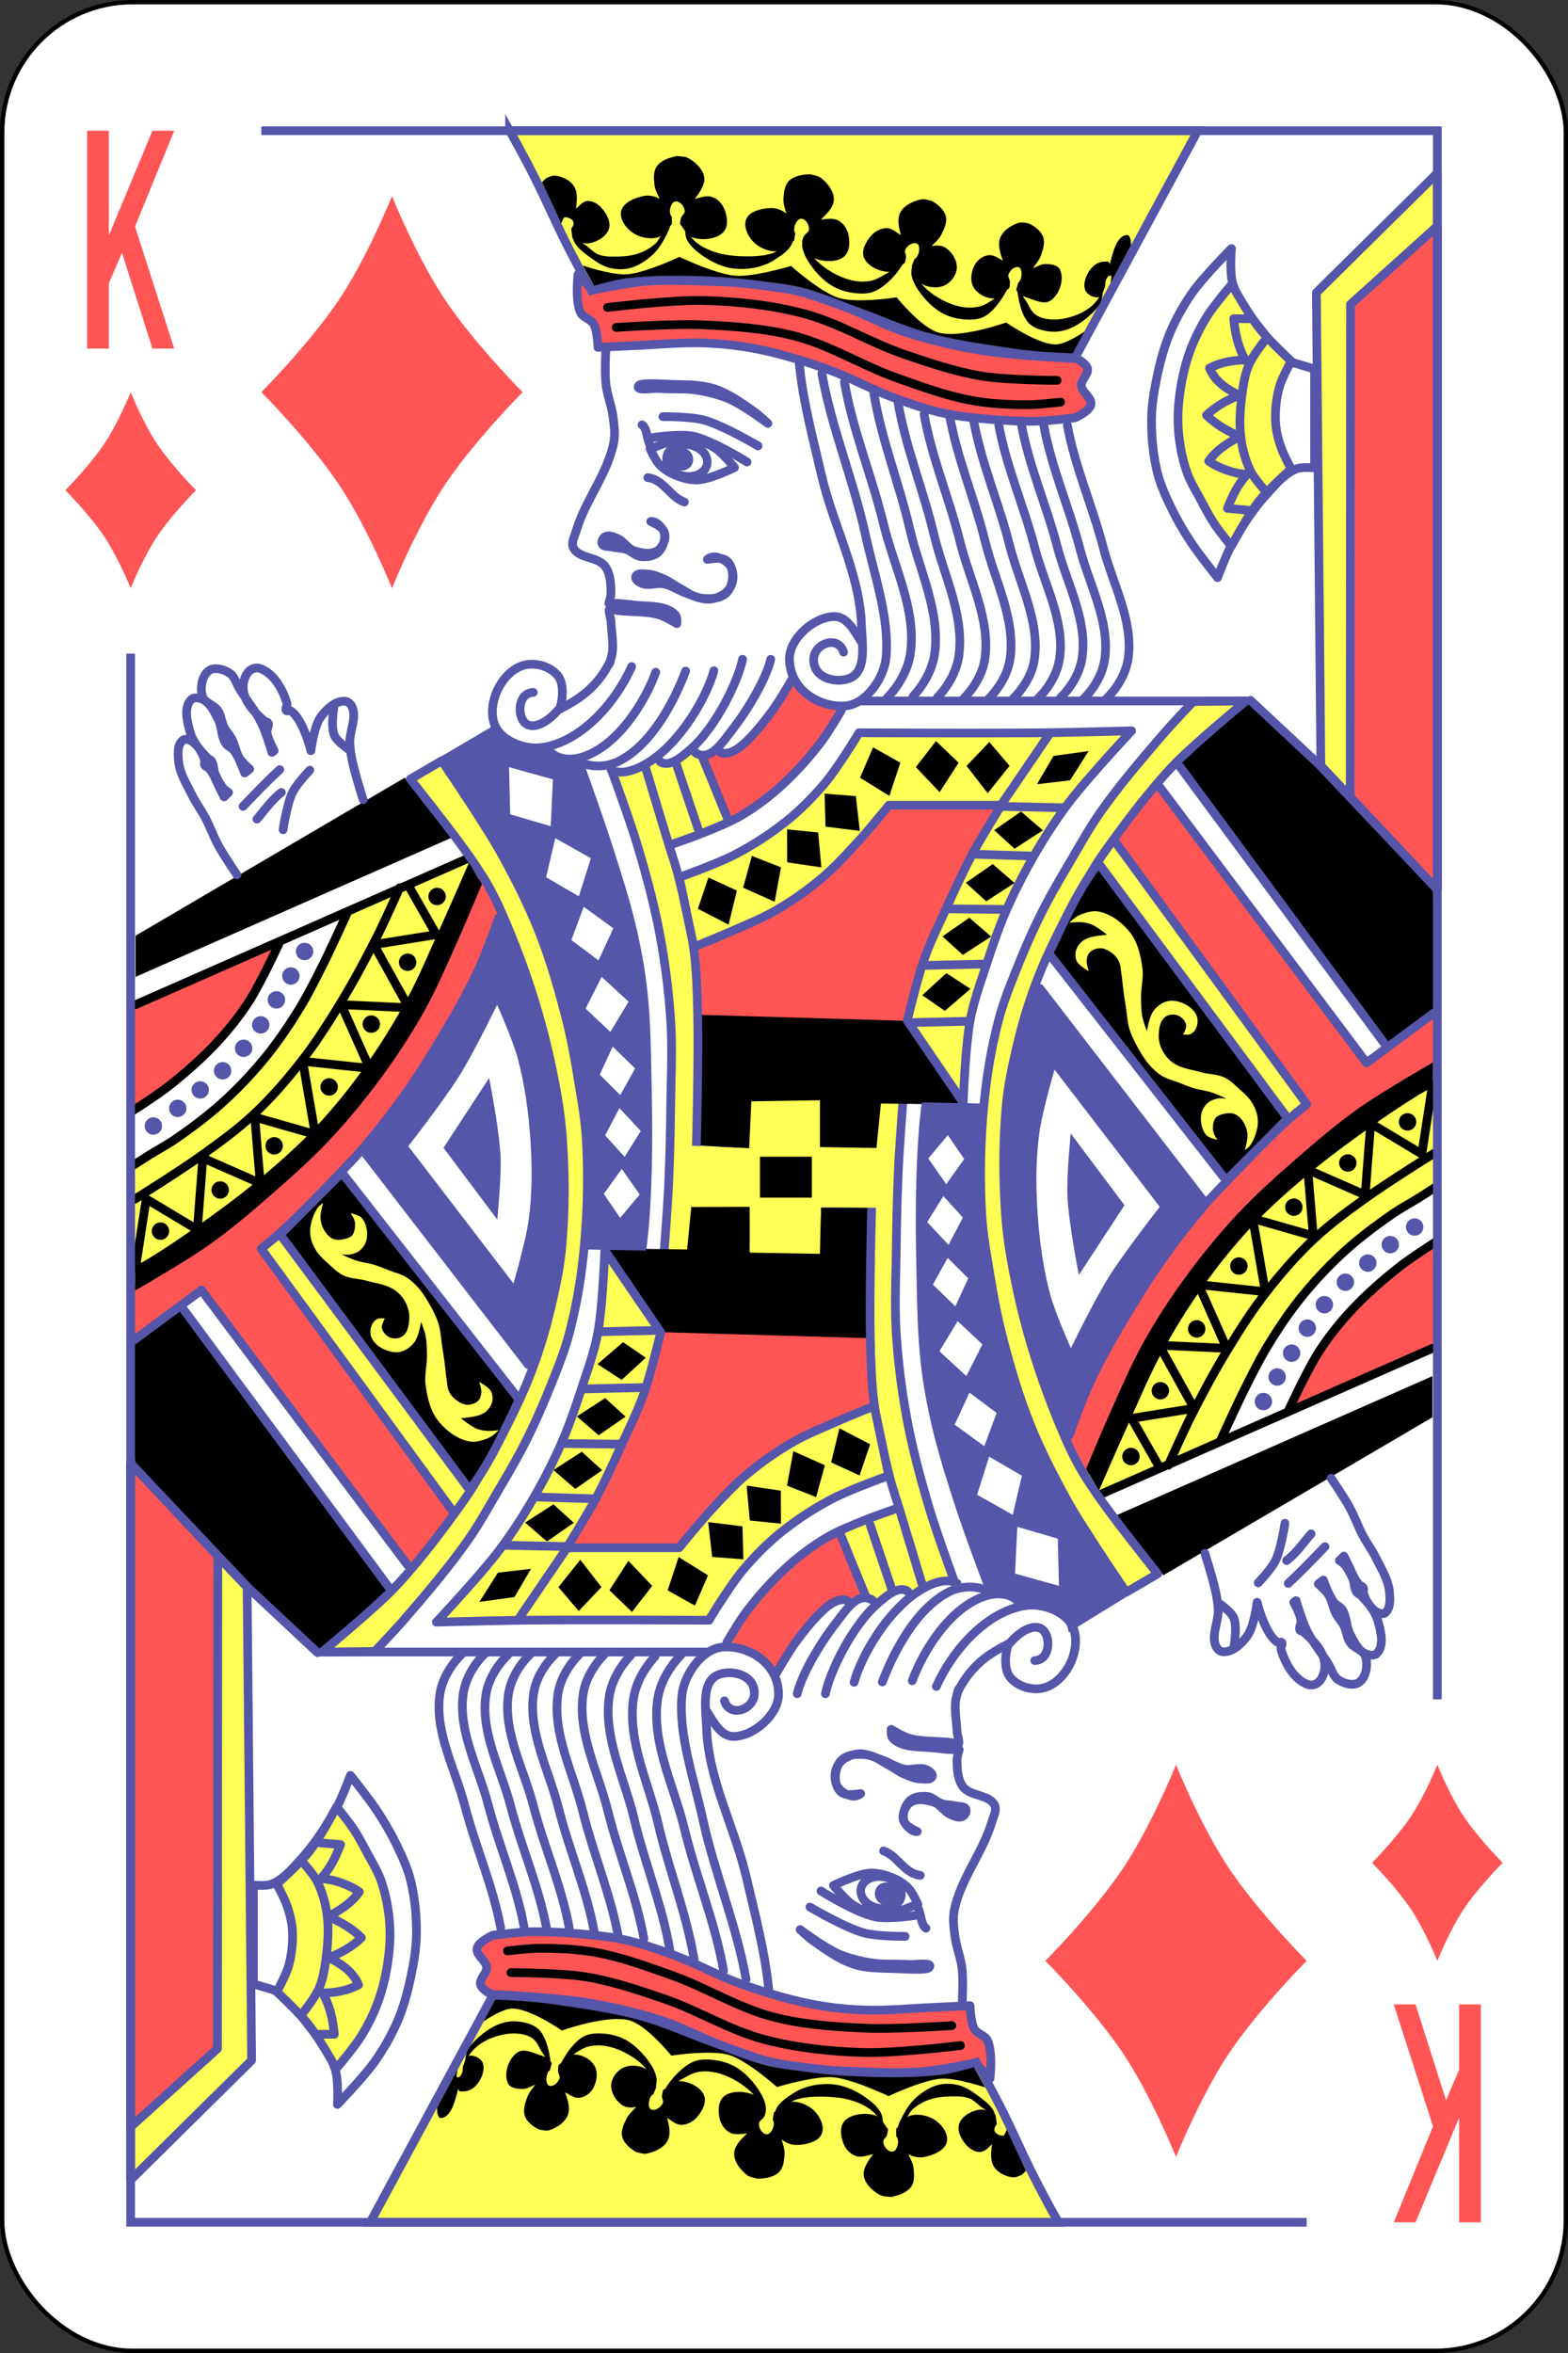 <svg xmlns="http://www.w3.org/2000/svg" width="360" height="540"><rect width="100%" height="100%" fill="#333333" stroke="none"/><g transform="translate(0 -512.362)"><rect width="359" height="539" x=".5" y="512.862" ry="29.944" rx="29.944" fill="#fff" stroke="#000"/><path d="M206.99 765.132l-4.696-.09-1.174 10.475-1.084 13.547v18.423l.723 24.474 2.528 16.256 3.252 10.837-7.225 1.987-6.683 3.07 6.502 14.992 1.987 1.445 3.793-3.251 4.696.541 2.529-1.445 3.793-1.264 3.612.723-4.877-14.27-3.25-12.462-3.794-14.45-1.625-16.436.361-28.357zM153.256 799.675l4.696.09 1.174-10.475 1.084-13.547V757.32l-.723-24.474-2.529-16.256-3.25-10.837 7.224-1.987 6.683-3.07-6.502-14.992-1.987-1.445-3.793 3.251-4.696-.541-2.529 1.445-3.793 1.264-3.612-.723 4.876 14.27 3.252 12.462 3.793 14.45 1.625 16.436-.361 28.357z" fill="#ff5"/><path d="M340 1022.362v-50h-5v15l-3 7-7-22h-5l9 28-9 22h5l10-24v24zM20 542.362v50h5v-15l3-7 7 22h5l-9-28 9-22h-5l-10 24v-24z" fill="#f55"/><path d="M140.5 689.362s4.25 11.587 6 17.5c1.95 6.59 3.738 13.245 5 20a164.807 164.807 0 012.5 20c.383 6.155.081 12.334 0 18.5-.083 6.335-.206 12.671-.5 19-.233 5.006-1 15-1 15M219.265 875.681s-4.25-11.587-6-17.5c-1.95-6.59-3.738-13.245-5-20a164.807 164.807 0 01-2.5-20c-.383-6.155-.081-12.334 0-18.5.083-6.335.206-12.671.5-19 .232-5.006 1-15 1-15" fill="none" stroke="#55a" stroke-width="2" stroke-linecap="round" stroke-linejoin="round"/><path d="M220.25 765.862l-18-.25-1.07 10.709-13.555-.584.25-10.625-14.375.125-.75 10.75-12.625-.75.625-17.75v-13l47.125 1.625z"/><path d="M159.302 729.88l13.714-5.68 11.497-6.372 8.727-7.757 6.788-7.342 4.294-5.54 25.073.554-6.372 11.081-5.957 12.052-5.264 13.021-3.601 12.744-47.652-1.385-.416-6.926z" fill="#f55"/><path d="M270.845 687.62l15.763-14.407 16.101 14.915 6.61 6.61 19.661 20.508.509 29.153-11.017 7.966z"/><path d="M231.333 764.856l3.319-14.043 2.809-12.767 39.066 50.3-6.894 9.448-10.214 14.299-5.362 10.213-4.596 10.469-4.596 11.235-5.106-13.788-3.83-11.746-3.575-18.64-2.043-10.468v-9.192z" fill="#55a"/><path d="M256.355 860.096l72.515-31.917v9.447l-61.79 36.258-6.129-7.66z"/><path d="M252.57 711.004l3.449-5.46 43.388 59.48-3.735 4.022z" fill="#ff5"/><path d="M256.306 705.257l4.885-6.609 4.885-6.321 47.123 63.502 16.379-11.207v12.643l-16.379 10.057-18.677 15.23-14.941 15.228-10.632 14.942-9.77 17.527-6.896 15.23-2.873 6.895-4.885-8.907 4.598-12.068 11.78-21.263 9.483-12.93 8.62-11.494 10.344-10.057 5.747-6.321 4.885-3.736zM296.381 835.776l4.16-9.55 6.007-8.473 5.854-6.624 6.008-5.392 6.623-5.083 4.776-3.543v24.493z" fill="#f55"/><path d="M251.664 854.771l28.819-11.83 3.037-7.629 5.03-9.205 6.014-10.603 10.423-13.304 10.176-8.467 7.995-5.019 6.141-3.65.77-24.695-3.83 1.802-11.716 7.66-14.419 10.815-12.617 11.266-11.941 14.644-9.012 13.744-8.336 16.672-6.76 16.447z" fill="#ff5"/><path d="M251.94 855.635l76.93-33.84" stroke="#000" stroke-width="2" stroke-linecap="round" stroke-linejoin="round"/><g stroke-width="2" stroke-linecap="round" stroke-linejoin="round"><path d="M132.702 575.351s-.709 6.146.598 8.767c.588 1.18 2.334 1.446 2.989 2.59.906 1.583.996 5.38.996 5.38s5.446-.283 8.17-.398c5.51-.234 11.026-.819 16.538-.598 4.008.16 8.021.605 11.955 1.395 5.42 1.087 10.732 2.726 15.94 4.583 5.24 1.868 10.121 4.652 15.342 6.575 3.785 1.394 7.615 2.73 11.557 3.586 3.599.782 7.289 1.092 10.959 1.395 3.444.285 6.906.489 10.361.399 2.934-.077 8.767-.797 8.767-.797s3.268-1.466 3.587-2.99c.334-1.598-2.088-2.752-2.192-4.383-.09-1.404 1.738-2.62 1.395-3.985-.264-1.048-2.391-2.192-2.391-2.192s-14.277-.672-21.32-1.793c-5.998-.954-11.953-2.32-17.734-4.184-5.13-1.654-9.87-4.358-14.944-6.177-4.707-1.687-9.43-3.465-14.346-4.383-5.368-1.004-10.882-.997-16.339-1.196-4.845-.177-9.713-.4-14.545 0-4.026.333-11.955 1.993-11.955 1.993z" fill="#f55" stroke="#55a"/><path d="M139.477 582.923s14.862-1.816 22.316-1.594c7.634.227 15.33 1.04 22.715 2.988 8.038 2.12 15.248 6.676 23.113 9.365 5.81 1.986 11.678 3.97 17.734 4.982 5.709.954 17.335.996 17.335.996" fill="none" stroke="#000"/><path d="M141.47 587.505s13.287-.903 19.925-.597c7.085.326 14.258.796 21.12 2.59 8.127 2.124 15.399 6.751 23.313 9.564 5.623 1.998 11.27 4.085 17.136 5.18 4.321.808 8.754 1.009 13.15.997 2.466-.007 7.373-.598 7.373-.598" fill="none" stroke="#000"/></g><path d="M117 542.362c9.723 17.202 9.077 19.479 18.8 36.681 10.452-3.776 29.586-2.729 44.12-.48 12.04 1.863 22.845 8.689 34.716 11.424 10.57 2.434 22.243 4.376 32.243 4.376l28.121-52H117z" fill="#ff5" stroke="#55a" stroke-width="2"/><path d="M171.737 571.2c1.64.008 3.282-.121 4.78-.482.816-.197 1.517-.526 2.224-.9 1.183-.628 2.027-1.633 3.338-2.237-.579 2.128-2.458 3.218-4.11 4.325-1.484.996-3.215 1.627-4.998 1.94-1.918.338-3.976.357-5.895-.104-2.26-.542-4.4-1.677-6.249-3.044-1.254-.927-2.476-2.027-3.144-3.393-.359-.734-.381-1.759-.371-2.39.716 1.136 1.677 2.473 2.999 3.428 1.328.96 3.01 1.668 4.698 2.127 2.188.595 4.505.717 6.728.73z"/><path d="M154.243 562.085c-.69-.566-.528-2.415.283-3.24.234-.238.716-.335 1.054-.218.952.33 1.571 1.338 1.629 2.21.036.55-.648.96-.837 1.485-.164.457-.247 1.42-.247 1.42 1.01 1.21 1.483 2.689 2.95 3.156 2.183.695 5.334.347 6.859-1.118 1.407-1.352 1.082-3.694.384-5.418-.473-1.168-1.512-2.374-2.884-2.812-1.244-.398-2.652.162-3.921.46 1.154-1.524 2.458-3.3 2.146-5.096-.298-1.722-1.905-3.303-3.644-4.267-.732-.406-1.696-.36-2.558-.473-1.705.31-3.56.961-4.524 2.174-.973 1.221-.842 2.919-.685 4.397.12 1.132.727 2.2 1.23 3.261-1.01-.571-2.286-.887-3.435-.702-2.174.35-4.745 1.46-5.362 3.243-.595 1.717.726 3.846 2.332 5.057 1.485 1.12 3.848 1.754 5.76 1.294 1.603-.386 2.24-1.954 3.492-3.092z"/><path d="M141.219 571.252c-1.308.009-2.622-.012-3.815-.482-1.241-.49-2.118-1.63-3.246-2.344-.84-.533-1.54-1.49-2.616-1.443.462 2.127 2.864 3.625 4.704 4.976 1.192.874 2.565 1.626 3.988 1.94 1.53.337 3.173.356 4.704-.104 1.804-.543 3.511-1.678 4.986-3.044 1.001-.928 1.813-2.171 2.51-3.394.63-1.107 1.492-2.89 1.484-3.521-1.477.117-2.116 3.299-3.581 4.56a11.509 11.509 0 01-3.75 2.126c-1.745.596-3.595.717-5.369.73z"/><path d="M131.161 565.082c.06-.681.54-.673.534-1.503-.005-.825-1.218-1.403-2.022-1.354-.286.017-.712 1.149-.795 1.43l-4.436-9.462a8.747 8.747 0 011.078-1.01c.657-.206 1.31-.606 1.987-.512 1.61.225 3.388 1.03 4.27 2.422.921 1.453.685 3.455.458 5.188.786-.706 1.56-1.678 2.598-1.771 1.146-.104 2.354.573 3.144 1.422 1.167 1.252 2.318 3.19 1.845 4.861-.513 1.813-2.623 3.023-4.433 3.374-1.346.26-2.762-.421-3.95-1.117M182.592 565.867c-.585-.673-.116-2.47.822-3.146.27-.196.762-.211 1.076-.039.883.485 1.324 1.582 1.235 2.452-.057.548-.8.837-1.074 1.323-.239.423-.482 1.358-.482 1.358.793 1.363 1.011 2.9 2.38 3.607 2.036 1.05 5.2 1.236 6.95.047 1.613-1.096 1.685-3.46 1.286-5.277-.27-1.23-1.092-2.593-2.372-3.256-1.16-.6-2.642-.284-3.943-.204 1.394-1.308 2.977-2.84 2.97-4.663-.006-1.748-1.324-3.576-2.877-4.818-.653-.522-1.612-.64-2.443-.894-1.732.018-3.67.35-4.824 1.384-1.164 1.041-1.32 2.737-1.412 4.22-.071 1.136.348 2.291.665 3.421-.9-.732-2.104-1.258-3.268-1.267-2.202-.019-4.922.644-5.83 2.298-.875 1.593.071 3.913 1.452 5.376 1.276 1.353 3.5 2.375 5.46 2.241 1.647-.112 2.537-1.55 3.962-2.462z"/><path d="M195.609 576.71c1.415.322 2.932.388 4.354.094 1.25-.258 2.347-1.01 3.483-1.593 1.29-.662 2.46-1.951 3.778-2.158-1.069 1.876-3.633 4.885-6.288 6.103-1.5.688-3.27.648-4.929.443-1.785-.22-3.61-.786-5.187-1.772-1.857-1.161-3.453-2.857-4.73-4.691-.868-1.245-1.661-2.647-1.895-4.146-.125-.805.123-1.795.297-2.397.337 1.292.837 2.847 1.756 4.137.925 1.298 2.227 2.454 3.6 3.373 1.78 1.191 3.705 2.141 5.76 2.608z"/><path d="M209.981 571.768c.809-.313 1.337-2.08.924-3.096-.12-.294-.506-.534-.845-.53-.954.013-1.861.758-2.227 1.55-.23.5.221 1.09.197 1.637-.022.476-.297 1.395-.297 1.395-1.323.812-2.273 2.04-3.728 2.02-2.165-.03-4.8-1.327-5.607-3.159-.745-1.69.388-3.765 1.623-5.15.837-.939 2.183-1.738 3.545-1.72 1.234.015 2.266.97 3.27 1.638-.46-1.772-.96-3.823-.038-5.396.885-1.507 2.865-2.478 4.738-2.836.788-.15 1.617.19 2.413.352 1.383.814 2.772 1.993 3.18 3.417.41 1.435-.32 2.971-.992 4.295-.514 1.014-1.432 1.819-2.256 2.65 1.091-.22 2.358-.21 3.263.409 1.462.999 2.647 2.902 2.532 4.67-.106 1.632-1.384 3.308-2.878 3.975-1.688.754-4.008.44-5.516-.578-1.266-.855-1.257-2.508-1.943-3.952z"/><path d="M220.768 582.786c1.391.253 2.867.245 4.233-.117 1.201-.318 2.265-1.069 3.303-1.76 1.133-.752 1.892-2.307 3.162-2.577-.945 1.926-2.92 5.235-5.403 6.64-1.396.79-3.143.804-4.764.68-1.744-.135-3.545-.612-5.126-1.52-1.86-1.071-3.494-2.687-4.826-4.458-.903-1.202-1.743-2.563-2.044-4.05-.162-.798.03-1.798.17-2.407.39 1.274.953 2.802 1.91 4.047.962 1.251 2.283 2.343 3.662 3.195 1.787 1.104 3.704 1.96 5.723 2.327z"/><path d="M233.758 577.244c.727-.397 1.044-2.21.554-3.177-.142-.28-.53-.476-.847-.435-.893.114-1.67.952-1.933 1.779-.166.521.318 1.06.35 1.607.028.474-.137 1.418-.137 1.418-1.16.95-1.937 2.308-3.294 2.408-1.866.137-4.061-.979-4.968-2.616-.845-1.526-.492-3.714.39-5.219.637-1.088 1.872-1.961 3.152-2.09 1.16-.117 2.224.723 3.234 1.279-.61-1.712-1.288-3.698-.581-5.36.678-1.594 2.437-2.772 4.158-3.329.725-.234 1.537.016 2.3.092 1.38.66 2.803 1.684 3.33 3.057.53 1.383.001 2.988-.496 4.376-.38 1.064-1.16 1.962-1.85 2.876 1.002-.334 1.883-.976 2.901-.957 1.182.022 2.799.176 3.323 1.235 1.11 2.245-.098 5.807-2.188 7.187-1.336.882-3.264.011-4.774-.52-1.144-.403-2.276-.597-3.066-1.96z"/><path d="M241.16 585.66c-1.235-.104-2.535-.422-3.52-1.169-1.054-.797-1.442-2.216-2.224-3.28-.595-.813-.884-1.794-1.877-2.37.276 2.086.817 5.594 2.59 7.597.937 1.058 2.421 1.558 3.815 1.843 1.5.307 3.14.298 4.71-.18 1.848-.564 3.653-1.71 5.246-3.078 1.082-.93 2.152-2.028 2.804-3.38.35-.727.457-1.736.504-2.356-.67 1.126-1.553 2.454-2.69 3.411-1.143.963-2.545 1.682-3.931 2.156-1.796.614-3.635.958-5.428.806z"/><path d="M253.653 578.294c.195-.718.012-.823.28-1.68.264-.851.906-1.16 1.193-.919.102.086-.1 1.357-.158 1.667l4.691-8.724a12.8 12.8 0 00-.083-1.299c-.181-.37-.299-.938-.584-1.002-.678-.15-1.604.26-2.38 1.489-.811 1.282-1.361 3.407-1.83 5.251-.07-.916-.815-.665-1.303-.664-1.086.002-2.202.658-2.897 1.493-1.088 1.307-1.954 3.25-1.477 4.883.243.83 1.144 1.436 1.972 1.688.592.18 1.174.222 1.843-.215M133.83 573.314s6.61 2.206 10.004 2.001c4.262-.257 12.167-4.002 12.167-4.002s8.314 3.98 12.806 4.322c4.322.33 12.807-2.24 12.807-2.24s6.803 6.106 11.046 7.363c4.221 1.25 13.207-.16 13.207-.16s5.578 6.945 9.605 8.084c5.036 1.424 15.528-2.321 15.528-2.321s7.22 5.046 11.365 5.043c2.425-.002 6.644-2.962 6.644-2.962l-2.722 5.004c-5.713-.182-9.991-.508-15.848-1.407-5.852-.899-11.74-1.75-17.449-3.324-5.399-1.487-10.513-3.864-15.785-5.754-4.228-1.517-8.357-3.37-12.71-4.482-3.286-.84-6.68-1.196-10.044-1.635-2.868-.373-5.749-.67-8.635-.847-4.392-.27-8.797-.398-13.197-.328-2.879.045-5.703.222-8.696.56-2.595.293-7.557 1.706-7.557 1.706z"/><path d="M163.962 684.764c2.399.247 5.29-.655 7.935-3.199l6.434-8.182 4.185-4.582 3.785 3.387 6.177 2.192-4.782 9.165-8.368 8.568-8.568 6.376-3.597 2.79-2.58-5.779-1.99-4.903-1.397-4.063z" fill="#f55"/><g fill="none" stroke="#55a" stroke-width="2" stroke-linecap="round" stroke-linejoin="round"><path d="M183.512 595.874c.867 8.681 3.144 17.138 5.12 25.62 2.686 11.542 8.775 22.508 9.15 34.352.129 4.088 1.258 10.208-2.402 12.03-2.841 1.416-8.612.432-8.576-4.137.03-3.742 5.647-5.674 6.87-1.713"/><path d="M188.692 598.066c2.241 12.558 7.243 24.448 9.969 36.89 2.044 9.334 5.603 19.276 4.776 28.265-.429 4.664-4.481 10.696-9.296 11.133-5.567.505-12.784-3.344-12.89-10.726-.067-4.674 5.666-9.81 10.43-9.771 2.865.023 4.637 3.537 6.177 5.977"/><path d="M193.873 600.058c1.903 11.085 6.317 21.56 8.957 32.473 2.38 9.842 7.592 19.708 6.198 29.737-.534 3.844-2.694 7.509-5.392 10.318"/><path d="M200.632 602.649c1.75 10.609 5.822 20.676 8.252 31.134 2.195 9.441 7.005 18.906 5.711 28.512-.492 3.657-2.453 7.17-4.968 9.893"/><path d="M206.188 604.74c1.753 10.348 5.821 20.14 8.253 30.332 2.194 9.195 6.998 18.413 5.711 27.777-.492 3.58-2.472 7.004-4.968 9.638"/><path d="M212.166 607.43c1.754 10 5.82 19.424 8.253 29.262 2.192 8.865 6.988 17.753 5.71 26.796-.491 3.48-2.498 6.78-4.967 9.298"/><path d="M217.952 607.43c1.754 10 5.82 19.424 8.253 29.262 2.192 8.865 6.988 17.753 5.71 26.796-.491 3.48-2.498 6.78-4.968 9.298"/><path d="M223.53 608.825c1.757 9.796 5.82 19.006 8.254 28.637 2.191 8.674 6.983 17.37 5.71 26.225-.49 3.42-2.515 6.65-4.968 9.099"/><path d="M229.31 609.921c1.756 9.622 5.794 18.653 8.252 28.102 2.175 8.364 6.888 16.717 5.74 25.283-.47 3.511-2.454 6.891-4.997 9.38"/><path d="M234.49 609.722c1.757 9.622 5.795 18.653 8.252 28.101 2.176 8.364 6.888 16.718 5.74 25.284-.47 3.511-2.453 6.891-4.997 9.38"/><path d="M239.67 610.12c1.757 9.623 5.796 18.654 8.253 28.102 2.175 8.364 6.888 16.717 5.74 25.283-.47 3.512-2.454 6.892-4.997 9.38"/><path d="M245.05 609.921c1.757 9.622 5.795 18.653 8.253 28.102 2.175 8.364 6.888 16.717 5.74 25.283-.47 3.511-2.454 6.891-4.997 9.38"/></g><path d="M193.14 675.416s-2.909 5.005-4.667 7.294c-2.81 3.658-5.908 7.126-9.336 10.212-2.74 2.466-5.723 4.693-8.899 6.564-2.718 1.602-5.69 2.737-8.606 3.939-2.348.966-7.148 2.626-7.148 2.626M197.809 673.228h88.401M155.259 687.67l4.96 14.734M148.357 688.983s3.392 11.285 5.105 16.922c.725 2.384 1.565 4.735 2.189 7.148 1.467 5.678 2.86 11.4 3.647 17.213.652 4.828.752 9.718.875 14.588.253 10.063-.292 30.196-.292 30.196v0" fill="none" stroke="#55a" stroke-width="2" stroke-linecap="round" stroke-linejoin="round"/><path d="M155.952 713.704s8.837-3.143 12.973-5.32a73.182 73.182 0 0011.816-7.73c3.027-2.438 5.778-5.227 8.315-8.17 1.728-2.004 3.183-4.23 4.668-6.419 1.227-1.808 3.501-5.543 3.501-5.543s28.496.157 42.742 0c6.615-.073 19.84-.438 19.84-.438s-9.905 10.586-14.296 16.339c-2.832 3.709-5.378 7.64-7.732 11.67-2.48 4.243-4.743 8.625-6.71 13.129-1.846 4.226-3.319 8.61-4.756 12.993-1.324 4.038-2.783 8.065-3.56 12.243-1.158 6.238-1.604 18.964-1.604 18.964l-12.837-18.818s2.207-9.339 3.793-13.858c1.42-4.049 3.321-7.914 5.106-11.816 1.999-4.37 3.997-8.75 6.272-12.983 1.983-3.687 6.419-10.795 6.419-10.795h-25.82s-4.577 5.641-7.032 8.315c-2.693 2.933-5.387 5.895-8.431 8.46a73.32 73.32 0 01-10.357 7.295c-3.253 1.893-6.772 3.287-10.212 4.814-2.889 1.282-8.752 3.647-8.752 3.647z" fill="#ff5" stroke="#55a" stroke-width="2" stroke-linecap="round" stroke-linejoin="round"/><path d="M240.93 680.824l-11.028 16.182M244.344 697.736l-14.004-.292M223.192 708.385l14.004.437M217.794 720.93l12.4.146M212.543 733.913l13.128-.292M209.187 747.042l12.692-.292" fill="none" stroke="#55a" stroke-width="2" stroke-linecap="round" stroke-linejoin="round"/><path d="M258.582 877.767s-5.19-7.648-7.674-11.544c-2.206-3.46-4.46-6.897-6.418-10.503-3.063-5.638-5.975-11.385-8.315-17.36-2.581-6.587-4.539-13.417-6.273-20.276-1.106-4.373-1.888-8.825-2.626-13.275-.778-4.695-1.634-9.398-1.896-14.15-.467-8.45-.255-16.96.583-25.382.637-6.399 1.71-12.78 3.365-18.994 1.181-4.434 2.937-8.7 4.658-12.953 1.641-4.055 3.424-8.059 5.398-11.962 2.014-3.983 4.303-7.822 6.564-11.67 2.168-3.689 4.246-7.444 6.71-10.941 4.424-6.276 9.431-12.127 14.442-17.943 2.205-2.559 6.867-7.45 6.867-7.45l12.097-.136s-10.688 8.84-15.608 13.713c-2.227 2.205-4.27 4.591-6.273 7.002-3.057 3.68-5.945 7.503-8.753 11.378-1.52 2.097-3.034 4.204-4.376 6.419a204.02 204.02 0 00-10.211 19.11 101.793 101.793 0 00-3.89 9.58 110.052 110.052 0 00-3.122 10.56c-1.17 4.855-2.286 9.753-2.762 14.724-.83 8.665-.803 17.433-.146 26.112.423 5.596 1.456 11.141 2.626 16.63 1.212 5.684 2.752 11.305 4.542 16.834 1.852 5.72 4.008 11.347 6.399 16.864a76.985 76.985 0 003.355 6.856c.978 1.756 2.088 3.437 3.209 5.106 1.417 2.109 2.92 4.16 4.439 6.196 3.345 4.482 10.295 13.247 10.295 13.247z" fill="#ff5" stroke="#55a" stroke-width="2" stroke-linecap="round" stroke-linejoin="round"/><path d="M287.086 673.082l15.754 14.734 7.878 8.315 18.672 19.693" fill="none" stroke="#55a" stroke-width="2" stroke-linecap="round" stroke-linejoin="round"/><path d="M330 552.082l-27.769 27.438 1.031 108.564L330 716.381z" fill="#ff5" stroke="#55a" stroke-width="2" stroke-linecap="round" stroke-linejoin="round"/><path d="M309.989 695.255l.081-113.053L330 564.254v152.278z" fill="#f55" stroke="#55a" stroke-width="2" stroke-linecap="round" stroke-linejoin="round"/><path d="M301.818 597.056l-5.57-1.65s-4.052-3.955-5.776-6.19c-2.832-3.67-6.052-7.331-7.427-11.759-.796-2.563-.313-8.045-.313-8.045s-6.252 6.29-8.813 9.885a49.915 49.915 0 00-5.315 9.507c-1.312 3.106-2.182 6.398-2.888 9.696-.7 3.27-1.282 6.602-1.325 9.946-.052 4.135.343 8.317 1.325 12.334.673 2.755 1.873 5.364 3.094 7.923 1.316 2.757 2.863 5.409 4.539 7.963 1.886 2.874 6.189 8.252 6.189 8.252s1.952-5.212 3.3-7.633c2.284-4.1 4.89-8.08 8.046-11.553 2.002-2.203 4.041-4.682 6.808-5.777 1.28-.506 4.126-.206 4.126-.206z" fill="none" stroke="#55a" stroke-width="2" stroke-linecap="round" stroke-linejoin="round"/><path d="M296.455 619.955s-1.703-3.087-2.278-4.745c-.651-1.875-1.188-3.829-1.304-5.81-.16-2.72.129-5.5.842-8.13.578-2.128 2.74-6.022 2.74-6.022s-5.106-4.742-7.254-7.467c-2.474-3.14-6.411-10.135-6.411-10.135s-4.185 4.895-5.85 7.633c-1.666 2.737-3.073 5.66-4.087 8.7-1.132 3.392-1.82 6.946-2.186 10.504a37.39 37.39 0 000 7.84c.311 2.869.894 5.736 1.857 8.457.769 2.175 2.006 4.156 3.094 6.19 1.047 1.955 2.074 3.929 3.301 5.776 1.152 1.734 3.797 4.96 3.797 4.96s3.774-7.073 6.237-10.21c2.19-2.788 7.502-7.54 7.502-7.54z" fill="#ff5" stroke="#55a" stroke-width="2" stroke-linecap="round" stroke-linejoin="round"/><path d="M290.266 590.66s-2.67 3.4-3.508 5.364c-.936 2.195-1.313 4.608-1.614 6.975-.411 3.236-.672 6.549-.25 9.784.348 2.683 1.065 5.372 2.277 7.791.825 1.646 3.318 4.416 3.318 4.416" fill="none" stroke="#55a" stroke-width="2" stroke-linecap="round" stroke-linejoin="round"/><path d="M287.584 585.503h-4.333c.312 3.413 1.04 6.66 2.682 9.49-2.917.036-5.584.489-8.252 1.857 1.48 3.477 4.542 5.041 6.855 6.272-2.617.876-5.65 2.667-7.517 4.542 2.226 2.204 4.951 3.742 7.676 4.864-2.7 1.387-5.4 3.106-7.184 5.657 2.168 1.586 6.084 3.004 8.835 3.008-2.262 2.53-3.276 4.727-4.539 7.84l4.745.412" fill="none" stroke="#55a" stroke-width="2" stroke-linecap="round" stroke-linejoin="round"/><path d="M162.397 640.74s2.498-.384 3.354-.165c.856.22 1.296.55 1.67 1.102.673.988.878 2.311.737 3.506-.15 1.278-.645 2.712-1.638 3.48-1.566 1.21-3.822 1.21-5.727.935-1.839-.266-3.392-1.553-5.041-2.43-1.114-.593-2.118-1.413-3.274-1.91-1.28-.552-2.615-1.136-4.007-1.17-.854-.02-2.237-.26-2.51.597-.207.645.686 1.226 1.265 1.513 1.566.774 3.52-.185 5.221.183 1.86.403 3.479 1.586 5.286 2.183 1.696.56 3.408 1.468 5.191 1.307 1.468-.131 3.021-.742 4.088-1.827.72-.733 1.169-1.819 1.265-2.86.1-1.077-.12-2.285-.746-3.13-.788-1.064-2.441-1.826-3.393-1.913-.952-.086-1.74.6-1.74.6zM149.401 632.044c1.105-.241 2.549 1.299 3.05 2.296.658 1.305-.143 3.33-1.249 4.223-1.49 1.204-3.816.76-5.612.199-1.5-.47-2.397-2.244-3.857-2.839-.884-.36-1.993-.877-2.816-.382-.488.293-.91 1.094-.676 1.634.332.767 1.507.545 2.281.733 1.065.258 2.192.203 3.238.537 1.187.38 2.147 1.528 3.381 1.648 1.4.135 3.087-.052 4.087-1.102 1.079-1.133 1.688-3.155 1.175-4.673-.416-1.229-3.002-2.274-3.002-2.274z" fill="#55a" stroke="#55a" stroke-width="2" stroke-linecap="round" stroke-linejoin="round"/><path d="M139.107 592.161s-.296 5.556 0 8.31c.279 2.593 1.346 5.057 1.662 7.645.229 1.87.514 3.799.166 5.651-1.362 7.272-6.554 13.345-8.642 20.442-.365 1.241-1.207 2.649-.665 3.823 1.187 2.57 5.656 2.025 7.313 4.321 1.227 1.7 1.328 4.052 1.33 6.15 0 .793-.499 2.326-.499 2.326 2.493-.118 4.79.336 7.147.499 2.801.193 6.253.083 8.143 2.16.454.499.333 1.995.333 1.995s-2.565-1.57-3.99-1.995c-3.633-1.086-7.502-.428-11.3-1.33-.65-.153.115 1.884.166 2.826.123 2.326.562 4.662.332 6.98-.09.91-.665 2.66-.665 2.66M146.644 600.845c.494-.721 5.264-.36 7.882-.27 3.15.11 6.382.01 9.37.974 3.396 1.095 6.37 3.267 9.287 5.32 1.117.787 3.118 2.66 3.118 2.66s-5.603-4.166-8.809-5.565c-2.472-1.079-5.174-1.701-7.88-2.112-2.645-.401-5.397-.091-8.071-.33-1.646-.147-5.845.709-4.897-.677zM152.198 607.976s6.37-.038 9.407.784c4.432 1.2 12.431 5.936 12.431 5.936M149.952 612.767s6.151-.933 9.133-.31c4.495.937 12.431 5.935 12.431 5.935M148.726 621.975c3.696.448 5.152 4.48 8.4 5.6" fill="none" stroke="#55a" stroke-width="2" stroke-linecap="round" stroke-linejoin="round"/><path d="M168.636 619.657s-2.623-3.2-4.306-4.347c-1.246-.848-2.675-1.485-4.151-1.78-1.94-.387-3.985-.279-5.936.063-1.232.216-2.36.842-3.547 1.237-.482.16-1.451.458-1.451.458s1.13 2.573 2.059 3.594c.909.999 2.095 1.79 3.31 2.334 1.768.791 3.71 1.382 5.636 1.282 2.94-.153 8.386-2.841 8.386-2.841z" fill="none" stroke="#55a" stroke-width="2" stroke-linecap="round" stroke-linejoin="round"/><ellipse transform="matrix(-.863 -.133 .12 -.925 324.485 744.218)" cx="208.064" cy="106.494" rx="5.399" ry="3.948" fill="none" stroke="#55a" stroke-width="2.217" stroke-linecap="round" stroke-linejoin="round"/><ellipse transform="matrix(-.863 -.133 .13 -1.002 322.697 750.865)" cx="208.401" cy="105.212" rx="1.957" ry="1.518" fill="#55a" stroke="#55a" stroke-width="2.13" stroke-linecap="round" stroke-linejoin="round"/><path d="M147.41 609.858c1.095.73 1.095 2.828 1.643 4.243" fill="none" stroke="#55a" stroke-width="2" stroke-linecap="round" stroke-linejoin="round"/><path d="M238.079 692.335l3.804-6.489 8.055-1.118-4.252 6.712zM228.257 702.887l6.171-4.283 5.004 4.326-6.495 4.206zM221.75 714.952l6.172-4.283 5.004 4.326-6.495 4.206zM216.38 727.259l6.172-4.283 5.004 4.325-6.496 4.206zM211.735 740.768l5.536-5.078 5.543 3.61-5.868 5.045zM221.912 688.133l5.22-5.485 4.658 5.468-5.017 6.286zM210.262 688.414l4.638-5.984 5.188 4.97-4.357 6.76zM197.455 690.834l2.993-6.954 6.266 3.513-2.526 7.636zM189.531 702.07l-.202-7.568 7.161.558.914 7.99zM180.73 710.26l-.026-7.57 7.146.723.728 8.01zM170.612 716.086l2.017-7.297 6.686 2.624-1.46 7.91zM160.226 720.92l2.427-7.172 6.527 3-1.907 7.814z"/><path d="M238.717 739.186l37.79 49.016" fill="#ff5" stroke="#55a" stroke-width="2" stroke-linecap="round" stroke-linejoin="round"/><path d="M295.667 769.046l-43.48-58.597c-4.997 6.604-7.895 13.508-11.392 20.711l40.71 52.086z" stroke="#55a" stroke-width="2" stroke-linecap="round" stroke-linejoin="round"/><path d="M256.303 705.885l43.704 59.868M266.405 693.164l47.145 62.86M270.895 688.3l47.406 64.155M313.724 756.284l15.541-11.485" fill="#ff5" stroke="#55a" stroke-width="2" stroke-linecap="round" stroke-linejoin="round"/><path d="M299.782 765.975s-2.846 2.285-4.19 3.517c-4.682 4.291-9.066 8.898-13.472 13.471-1.959 2.034-3.937 4.057-5.763 6.211a179.93 179.93 0 00-9.952 12.872c-2.856 4.065-5.449 8.312-8.006 12.573-2.167 3.61-4.279 7.258-6.212 11a94.433 94.433 0 00-2.993 6.36c-1.368 3.214-3.742 9.788-3.742 9.788" fill="none" stroke="#55a" stroke-width="2" stroke-linecap="round" stroke-linejoin="round"/><path d="M241.71 755.65l25.818 33.674s-8.544 10.897-12.198 16.763c-3.592 5.768-9.504 18.035-9.504 18.035s-4.274-9.302-5.612-14.219c-1.691-6.212-2.558-12.658-2.993-19.082-.413-6.099-.42-12.273.374-18.334.75-5.73 4.116-16.838 4.116-16.838z" fill="#fff" stroke="#55a" stroke-width="2" stroke-linecap="round" stroke-linejoin="round"/><path d="M245.826 772.487s-.977 9.727-.748 14.592c.284 6.019 2.62 17.886 2.62 17.886l10.476-16.015z" fill="#55a"/><path d="M247.682 722.443c1.455-.65 3.146-1.186 4.704-.85 2.845.61 5.438 2.625 7.194 4.945 1.688 2.23 2.304 5.175 2.698 7.943.317 2.228-.325 4.494-.3 6.745.017 1.502.02 3.02.3 4.496.215 1.133 1.05 3.297 1.05 3.297s.523-3.343 1.498-4.646c.797-1.065 1.995-1.974 3.297-2.248 1.342-.283 2.833.11 4.047.75 1.063.558 2.088 1.437 2.547 2.547.339.816.304 1.821 0 2.651-.239.654-.723 1.287-1.346 1.598-.522.26-1.746.097-1.746.097s.875-1.484.694-2.248c-.232-.984-1.134-1.883-2.098-2.191-.92-.294-2.12-.094-2.847.543-1.07.936-1.295 2.625-1.35 4.046-.047 1.235.321 2.505.9 3.597.597 1.125 1.481 2.152 2.548 2.848 1.892 1.234 4.267 1.496 6.444 2.098 1.73.478 3.624.433 5.246 1.199 1.256.593 2.266 1.617 3.297 2.548 1.023.923 2.09 1.846 2.848 2.997.628.953 1.12 2.03 1.349 3.148a7.31 7.31 0 010 2.847c-.28 1.43-.803 2.86-1.649 4.047-.308.432-1.199 1.049-1.199 1.049s.704-2.386.6-3.597a6.393 6.393 0 00-1.05-2.998c-.483-.712-1.14-1.4-1.95-1.695-.844-.307-1.826-.179-2.696.047-.583.151-1.221.38-1.596.852-.523.661-.625 1.602-.648 2.445-.01.408.106.817.25 1.199.188.501.791 1.397.791 1.397s-1.753-.376-2.394-.947c-.633-.566-.993-1.425-1.199-2.248-.254-1.018-.301-2.143 0-3.148a4.628 4.628 0 011.45-2.195c.64-.528 1.483-.8 2.297-.952.639-.12 1.949.046 1.949.046s-2.164-1.021-3.298-1.395c-1.415-.467-2.921-.612-4.346-1.05-1.224-.375-2.401-.89-3.597-1.348-1.152-.441-2.386-.718-3.447-1.349-1.067-.634-2.017-1.476-2.848-2.398-1.131-1.255-2.024-2.72-2.847-4.196-.774-1.387-1.493-2.825-1.948-4.347-.45-1.502-.51-3.095-.75-4.646-.208-1.347-.418-2.695-.6-4.046-.166-1.247-.25-2.505-.449-3.747-.16-1.006-.156-2.08-.6-2.998a5.324 5.324 0 00-1.648-1.948c-.742-.54-1.63-1.031-2.548-1.049-.87-.017-1.829.29-2.448.9-.496.487-.694 1.254-.75 1.948-.066.813.5 2.398.5 2.398s-2.134-1.144-2.697-2.145c-.388-.689-.454-1.577-.3-2.352.157-.79.632-1.526 1.199-2.098.488-.493 1.146-.813 1.798-1.049 1.33-.48 4.185-.699 4.185-.699s-2.201-1.795-3.49-2.347c-.782-.335-1.645-.482-2.493-.55-.896-.074-2.692.147-2.692.147s1.342-1.32 2.184-1.695z" fill="#ff5"/><path d="M329.38 797.539s-5.578 3.566-8.17 5.617c-3.874 3.066-7.613 6.341-10.98 9.958-2.725 2.93-5.238 6.083-7.404 9.448-2.699 4.193-6.894 13.277-6.894 13.277M280.25 842.9s3.707-8.165 5.724-12.168c1.707-3.386 3.405-6.788 5.393-10.017 2.328-3.781 4.825-7.478 7.63-10.92a95.057 95.057 0 019.702-10.262c3.355-3.053 7-5.789 10.724-8.378 2.133-1.483 4.44-2.701 6.639-4.085 1.199-.754 3.574-2.298 3.574-2.298" fill="none" stroke="#000" stroke-width="2" stroke-linecap="round" stroke-linejoin="round"/><path d="M329.126 777.112s-10.538 6.585-15.576 10.213c-4.081 2.94-8.177 5.906-11.846 9.346-3.957 3.71-7.543 7.825-10.879 12.102-3.28 4.207-6.158 8.723-8.936 13.278-3.035 4.976-5.794 10.12-8.426 15.32-1.87 3.693-5.228 11.266-5.228 11.266" fill="none" stroke="#000" stroke-width="2" stroke-linecap="round" stroke-linejoin="round"/><path d="M252.314 854.404s4.512-10.359 6.85-15.501c2.412-5.303 4.626-10.71 7.405-15.83 2.918-5.377 6.146-10.6 9.702-15.576 3.447-4.824 7.173-9.47 11.235-13.788 4.045-4.3 8.496-8.212 13.022-12 4.425-3.705 9.087-7.123 13.788-10.47 3.75-2.67 7.564-5.257 11.49-7.66 1.04-.636 3.194-1.787 3.194-1.787v-5.617s-11.557 6.622-16.982 10.468c-5.183 3.675-10.024 7.82-14.81 12.001-4.488 3.922-8.947 7.905-13.021 12.256-4.298 4.59-8.292 9.477-12 14.554-3.524 4.823-6.798 9.846-9.704 15.065-2.796 5.023-5.04 10.335-7.404 15.575-1.996 4.423-5.723 13.383-5.723 13.383z"/><path d="M266.263 849.199l-6.454-11.328 14.355-2.301-8.036-14.49 15.528.722-6.5-14.625 15.346 1.625-2.888-16.79 13.902 3.971-1.264-15.166 13.18 5.778 1.264-16.43 11.736 7.041 2.433-15.75" fill="none" stroke="#000" stroke-width="2" stroke-linecap="round" stroke-linejoin="round"/><ellipse transform="matrix(1.366 0 0 1.268 -120.174 443.64)" cx="324.549" cy="257.244" rx="1.464" ry="1.577"/><ellipse transform="matrix(1.366 0 0 1.268 -133.89 453.075)" cx="324.549" cy="257.244" rx="1.464" ry="1.577"/><ellipse transform="matrix(1.366 0 0 1.268 -146.28 463.214)" cx="324.549" cy="257.244" rx="1.464" ry="1.577"/><ellipse transform="matrix(1.366 0 0 1.268 -158.898 476.732)" cx="324.549" cy="257.244" rx="1.464" ry="1.577"/><ellipse transform="matrix(1.366 0 0 1.268 -168.586 491.151)" cx="324.549" cy="257.244" rx="1.464" ry="1.577"/><ellipse transform="matrix(1.366 0 0 1.268 -176.922 505.345)" cx="324.549" cy="257.244" rx="1.464" ry="1.577"/><ellipse transform="matrix(1.366 0 0 1.268 -183.681 520.44)" cx="324.549" cy="257.244" rx="1.464" ry="1.577"/><ellipse transform="matrix(1.366 0 0 1.268 -153.265 507.824)" cx="324.549" cy="257.244" rx="1.464" ry="1.577" fill="#55a"/><ellipse transform="matrix(1.366 0 0 1.268 -150.111 502.191)" cx="324.549" cy="257.244" rx="1.464" ry="1.577" fill="#55a"/><ellipse transform="matrix(1.366 0 0 1.268 -146.796 496.717)" cx="324.549" cy="257.244" rx="1.464" ry="1.577" fill="#55a"/><ellipse transform="matrix(1.366 0 0 1.268 -143.19 490.983)" cx="324.549" cy="257.244" rx="1.464" ry="1.577" fill="#55a"/><ellipse transform="matrix(1.366 0 0 1.268 -139.267 485.598)" cx="324.549" cy="257.244" rx="1.464" ry="1.577" fill="#55a"/><ellipse transform="matrix(1.366 0 0 1.268 -134.449 480.438)" cx="324.549" cy="257.244" rx="1.464" ry="1.577" fill="#55a"/><ellipse transform="matrix(1.366 0 0 1.268 -129.297 476.048)" cx="324.549" cy="257.244" rx="1.464" ry="1.577" fill="#55a"/><ellipse transform="matrix(1.366 0 0 1.268 -124.144 471.812)" cx="324.549" cy="257.244" rx="1.464" ry="1.577" fill="#55a"/><ellipse transform="matrix(1.366 0 0 1.268 -118.542 467.772)" cx="324.549" cy="257.244" rx="1.464" ry="1.577" fill="#55a"/><g fill="none" stroke="#55a" stroke-width="2" stroke-linecap="round" stroke-linejoin="round"><path d="M276.62 868.842s1.806 5.658 2.427 8.557c.307 1.43.576 2.88.639 4.342.12 2.812-1.677 5.867-.51 8.429.288.635.962 1.25 1.66 1.277 2.182.086 4.186-1.824 5.49-3.576 1.618-2.171 2.3-7.79 2.3-7.79s1.784 7.4 4.725 9.195c.254.155.692-.219.894 0 .377.407-.288 1.129-.128 1.66.979 3.254 3.04 6.957 6.258 8.046.792.268 1.833-.05 2.427-.639 1.157-1.15 1.567-3.12 1.277-4.725-.495-2.732-2.741-4.967-4.853-6.769-.218-.185-.63-.131-.767-.383-.346-.641.35-1.448.256-2.17-.195-1.498-1.66-4.215-1.66-4.215l.51-.383s1.367 4.619 2.427 6.768c1.321 2.68 3.234 5.024 4.853 7.535.85 1.32 1.219 3.133 2.554 3.96 1.311.81 3.327 1.384 4.598.51 1.667-1.147 2.099-3.932 1.532-5.875-.455-1.561-2.675-1.966-3.576-3.32-.753-1.133-.789-2.619-1.404-3.831-.487-.959-1.288-1.731-1.788-2.682-.747-1.42-.923-3.119-1.788-4.47-.601-.939-2.3-2.427-2.3-2.427l1.15-.894s1.286 3.608 2.427 5.109c.511.672 1.45.954 1.915 1.66 1.082 1.642.876 3.878 1.788 5.62.874 1.666 1.76 3.639 3.449 4.47.802.393 2.039.62 2.681 0 1.807-1.748.95-5.12.256-7.536-.652-2.27-2.312-4.182-3.96-5.875-.255-.262-.681-.34-.893-.638-.616-.868-.47-2.089-.894-3.065-.532-1.226-1.151-2.454-2.043-3.448-.285-.317-1.022-.767-1.022-.767l1.022-1.021s.503 1.025.766 1.532c.869 1.674 1.452 3.552 2.682 4.981.277.323.831.385 1.021.766.172.343-.117.785 0 1.15.56 1.743 1.596 3.574 3.193 4.47.521.292 1.31.486 1.788.127 1.29-.966 1.154-3.119 1.022-4.725-.238-2.876-1.924-5.454-3.193-8.046-.848-1.73-2.036-3.277-2.937-4.98-1.122-2.122-1.91-4.411-3.065-6.514-1.263-2.297-4.215-6.64-4.215-6.64"/><path d="M280.07 880.464s2.616 1.802 3.192 3.193c.88 2.123 0 6.896 0 6.896M295.011 861.946s-.88 5.912-2.17 8.556c-.945 1.937-3.96 5.109-3.96 5.109M301.014 864.372c-1.533 1.746-3.32 4.385-5.62 6.13M304.206 867.31c-2.639 2.696-4.85 5.106-8.429 8.429"/></g><g stroke="#55a" fill="none" stroke-width="2" stroke-linecap="round" stroke-linejoin="round"><path d="M181.908 668.123s-2.961 5.158-4.731 7.54c-2.007 2.7-4.074 5.32-6.637 7.604-1.348 1.2-3.447 2.465-5.116 1.777-.294-.12-.419-.857-.419-.857M140.137 664.08c-3.008 5.974-6.95 8.699-11.985 11.179-2.06 2.51-5.583 4.828-7.618 3.008-1.804-1.612-1.664-6.865 1.897-7.006"/><path d="M145.023 665.335c-3.583 8.091-11.49 17.33-20.67 18.584-3.998.546-9.48-1.586-10.842-5.385-1.63-4.542 1.228-11.207 5.92-13.211 2.922-1.25 6.712-.212 8.6 2.05 1.66 1.988 1.112 5.986.42 7.757"/><path d="M150.55 666.635c-2.46 6.782-8.675 16.903-16.87 19.478-2.605.819-6.283.73-7.94-2.011"/><path d="M157.424 666.364c-2.599 6.808-7.726 16.908-15.448 20.74-2.73 1.355-6.608 1.47-9.143-.084"/><path d="M163.911 666.289c-1.75 6.237-7.495 16.029-14.505 20.706-2.59 1.728-6.547 3.502-9.12 2.012M170.486 663.662c-.927 4.746-6.041 15.662-12.186 20.873-1.842 1.562-4.757 4.124-6.771 2.582M176.954 663.675c-.976 4.22-4.969 11.21-8.856 16.177-2.04 2.606-5.004 7.48-8.41 5.276"/></g><path d="M161.325 686.222l5.877 14.399" stroke="#55a" stroke-width="2" stroke-linecap="round" stroke-linejoin="round"/><path d="M211.625 765.362l14.125.25s-1.066 9.82-1.125 14.75c-.058 4.798.214 9.607.75 14.375.463 4.119 1.392 8.171 2.125 12.25.645 3.588 1.185 7.198 2 10.75 1.13 4.926 2.432 9.82 4 14.625a112.462 112.462 0 004 10.5c2.241 5.08 4.727 10.064 7.5 14.875 2.51 4.356 5.345 8.522 8.25 12.625 1.94 2.741 6.125 8 6.125 8l-14 8.625s-.818-4.186-2.375-5.375c-1.833-1.4-4.628-.387-6.842-1.032-1.456-.425-2.742-1.303-4.158-1.845-1.943-.743-5.938-1.922-5.938-1.922s-4.475-11.82-6.437-17.826c-2.117-6.48-4.205-12.985-5.75-19.625-1.102-4.737-1.974-9.54-2.5-14.375-.811-7.463-.833-14.994-1-22.5-.14-6.29-.159-12.585 0-18.875.104-4.129.302-8.257.625-12.375.154-1.963.625-5.875.625-5.875z" fill="#55a"/><path d="M213.125 778.237l4.5-5.375 3.75 5.5-4.125 5.75zM212.88 792.81l3.713-5.946 4.475 4.929-3.29 6.265zM214.179 807.168l3.407-6.126 4.719 4.695-2.968 6.424zM215.673 822.478l4.208-6.933 5.67 5.346-3.678 7.272zM219.182 839.317l3.401-7.362 6.235 4.674-2.837 7.64zM224.338 855.403l2.764-8.748 7.518 4.375-2.104 8.98zM233.051 873.503l.509-10.748 9.303 2.73.267 10.817z" fill="#fff"/><path d="M139.75 798.862l18 .25 1-10.125h13.625l-.25 10.625 15.875-.125.5-10h11.375l-.625 17.75v13l-47.125-1.625z"/><path d="M200.698 834.844l-13.714 5.68-11.497 6.372-8.727 7.757-6.788 7.342-4.294 5.54-25.073-.553 6.372-11.082 5.957-12.052 5.264-13.02 3.601-12.745 47.652 1.385.416 6.927z" fill="#f55"/><path d="M89.155 877.105l-15.763 14.407-16.101-14.916-6.61-6.61-19.661-20.508-.509-29.152 11.017-7.966z"/><path d="M128.667 799.868l-3.319 14.044-2.809 12.766-39.066-50.3 6.894-9.448 10.214-14.298 5.362-10.214 4.596-10.469 4.596-11.234 5.106 13.788 3.83 11.745 3.575 18.64 2.043 10.468v9.192z" fill="#55a"/><path d="M103.645 704.629L31.13 736.545v-9.447l61.79-36.257 6.129 7.66z"/><path d="M107.43 853.72l-3.449 5.46-43.388-59.48 3.735-4.022z" fill="#ff5"/><path d="M103.694 859.467l-4.885 6.61-4.885 6.32-47.123-63.501-16.379 11.206v-12.643l16.379-10.057 18.677-15.229 14.941-15.229 10.632-14.941 9.77-17.528 6.896-15.229 2.873-6.896 4.885 8.907-4.598 12.069-11.78 21.263-9.483 12.93-8.62 11.494-10.344 10.056-5.747 6.322-4.885 3.735zM63.619 728.948l-4.16 9.551-6.007 8.473-5.854 6.624-6.008 5.391-6.623 5.084-4.776 3.543V743.12z" fill="#f55"/><path d="M108.336 709.953l-28.819 11.831-3.037 7.628-5.03 9.205-6.014 10.603-10.423 13.304-10.176 8.468-7.995 5.018-6.141 3.651-.77 24.694 3.83-1.802 11.716-7.66 14.419-10.815 12.617-11.265 11.941-14.645 9.012-13.743 8.336-16.673 6.76-16.447z" fill="#ff5"/><path d="M108.06 709.09l-76.93 33.839" stroke="#000" stroke-width="2" stroke-linecap="round" stroke-linejoin="round"/><g stroke-width="2" stroke-linecap="round" stroke-linejoin="round"><path d="M227.298 989.373s.709-6.145-.598-8.767c-.588-1.18-2.334-1.446-2.989-2.59-.906-1.583-.996-5.38-.996-5.38s-5.446.283-8.17.399c-5.51.234-11.026.818-16.538.597-4.008-.16-8.021-.605-11.955-1.394-5.42-1.088-10.732-2.727-15.94-4.583-5.24-1.868-10.121-4.652-15.342-6.575-3.785-1.395-7.615-2.731-11.557-3.587-3.599-.781-7.289-1.091-10.959-1.395-3.444-.285-6.906-.489-10.361-.398-2.934.076-8.767.797-8.767.797s-3.268 1.465-3.587 2.989c-.334 1.599 2.088 2.753 2.192 4.383.09 1.405-1.738 2.62-1.395 3.985.264 1.049 2.391 2.192 2.391 2.192s14.277.672 21.32 1.793c5.998.955 11.953 2.321 17.734 4.184 5.13 1.654 9.87 4.358 14.944 6.177 4.707 1.688 9.43 3.465 14.346 4.384 5.368 1.003 10.882.996 16.339 1.195 4.845.177 9.713.4 14.545 0 4.026-.333 11.955-1.992 11.955-1.992z" fill="#f55" stroke="#55a"/><path d="M220.523 981.802s-14.862 1.816-22.316 1.594c-7.634-.227-15.33-1.041-22.715-2.989-8.038-2.12-15.248-6.676-23.113-9.365-5.81-1.986-11.678-3.969-17.734-4.981-5.709-.954-17.335-.996-17.335-.996" fill="none" stroke="#000"/><path d="M218.53 977.219s-13.287.903-19.925.598c-7.085-.327-14.258-.797-21.12-2.59-8.127-2.125-15.399-6.752-23.313-9.565-5.623-1.998-11.27-4.085-17.136-5.18-4.321-.807-8.754-1.008-13.15-.996-2.466.006-7.373.597-7.373.597" fill="none" stroke="#000"/></g><path d="M243 1022.362c-9.723-17.202-9.077-19.478-18.8-36.68-10.452 3.776-29.586 2.728-44.12.48-12.04-1.863-22.845-8.69-34.716-11.424-10.57-2.435-22.243-4.377-32.243-4.377L85 1022.362h158z" fill="#ff5" stroke="#55a" stroke-width="2"/><path d="M188.263 993.525c-1.64-.01-3.282.12-4.78.482-.816.196-1.517.526-2.224.9-1.183.627-2.027 1.633-3.338 2.236.579-2.128 2.458-3.217 4.11-4.325 1.484-.995 3.215-1.627 4.998-1.94 1.918-.338 3.976-.357 5.895.104 2.26.543 4.4 1.678 6.249 3.044 1.254.927 2.476 2.027 3.144 3.393.359.734.381 1.76.371 2.39-.716-1.136-1.677-2.473-2.999-3.428-1.328-.96-3.01-1.668-4.698-2.127-2.188-.595-4.505-.716-6.728-.73z"/><path d="M205.757 1002.64c.69.565.528 2.414-.283 3.239-.234.238-.716.336-1.054.218-.952-.33-1.571-1.337-1.629-2.21-.036-.55.648-.959.837-1.484.164-.457.247-1.42.247-1.42-1.01-1.21-1.483-2.69-2.95-3.157-2.183-.694-5.334-.347-6.859 1.118-1.407 1.352-1.082 3.695-.384 5.419.473 1.167 1.512 2.373 2.884 2.812 1.244.397 2.652-.163 3.921-.46-1.154 1.524-2.458 3.298-2.146 5.096.298 1.722 1.905 3.302 3.644 4.266.732.406 1.696.36 2.558.473 1.705-.309 3.56-.96 4.524-2.173.973-1.222.842-2.92.685-4.398-.12-1.131-.727-2.2-1.23-3.26 1.01.57 2.286.887 3.435.701 2.174-.35 4.745-1.46 5.362-3.242.595-1.718-.726-3.846-2.332-5.058-1.485-1.12-3.848-1.754-5.76-1.294-1.603.387-2.24 1.954-3.492 3.092z"/><path d="M218.782 993.473c1.307-.01 2.621.012 3.814.481 1.241.49 2.118 1.63 3.246 2.344.84.533 1.54 1.491 2.616 1.444-.462-2.128-2.864-3.626-4.704-4.976-1.192-.875-2.565-1.627-3.988-1.94-1.53-.338-3.173-.357-4.704.104-1.804.543-3.511 1.678-4.986 3.044-1.001.927-1.813 2.17-2.51 3.393-.63 1.107-1.492 2.89-1.484 3.521 1.477-.116 2.116-3.298 3.581-4.559a11.509 11.509 0 013.75-2.127c1.745-.595 3.595-.716 5.369-.73z"/><path d="M228.839 999.642c-.06.682-.54.673-.534 1.503.005.825 1.218 1.403 2.022 1.354.286-.017.712-1.148.795-1.43l4.436 9.463a8.747 8.747 0 01-1.078 1.009c-.657.206-1.31.607-1.987.512-1.61-.224-3.388-1.03-4.27-2.422-.921-1.453-.685-3.455-.458-5.187-.786.706-1.56 1.677-2.598 1.77-1.146.104-2.354-.573-3.144-1.421-1.167-1.253-2.318-3.19-1.845-4.862.513-1.812 2.623-3.022 4.433-3.373 1.346-.261 2.762.42 3.95 1.117M177.408 998.857c.585.674.116 2.47-.822 3.146-.27.196-.762.211-1.076.04-.883-.486-1.324-1.583-1.235-2.453.057-.548.8-.836 1.074-1.323.239-.423.482-1.358.482-1.358-.793-1.362-1.011-2.9-2.38-3.606-2.036-1.051-5.2-1.237-6.95-.048-1.613 1.097-1.685 3.46-1.286 5.277.27 1.23 1.092 2.594 2.372 3.256 1.16.6 2.642.284 3.943.204-1.394 1.309-2.977 2.84-2.97 4.664.006 1.747 1.324 3.575 2.877 4.817.653.523 1.612.64 2.443.895 1.732-.02 3.67-.351 4.824-1.385 1.164-1.041 1.32-2.737 1.412-4.22.071-1.136-.348-2.29-.665-3.421.9.733 2.104 1.258 3.268 1.268 2.202.018 4.922-.644 5.83-2.298.875-1.594-.071-3.914-1.452-5.377-1.276-1.353-3.5-2.374-5.46-2.24-1.647.111-2.537 1.55-3.962 2.462z"/><path d="M164.391 988.014c-1.415-.322-2.932-.387-4.354-.094-1.25.259-2.347 1.011-3.483 1.594-1.29.662-2.46 1.95-3.778 2.158 1.069-1.877 3.633-4.886 6.288-6.104 1.5-.687 3.27-.648 4.929-.443 1.785.22 3.61.786 5.187 1.773 1.857 1.16 3.453 2.856 4.73 4.69.868 1.246 1.661 2.647 1.895 4.147.125.805-.123 1.794-.297 2.396-.337-1.292-.837-2.846-1.756-4.137-.925-1.298-2.227-2.454-3.6-3.372-1.78-1.192-3.705-2.142-5.76-2.608z"/><path d="M150.019 992.957c-.809.312-1.337 2.08-.924 3.096.12.293.506.533.845.529.954-.013 1.861-.757 2.227-1.55.23-.5-.221-1.09-.197-1.637.022-.475.297-1.395.297-1.395 1.323-.812 2.273-2.04 3.728-2.02 2.165.03 4.8 1.327 5.607 3.159.745 1.69-.388 3.766-1.623 5.15-.837.939-2.183 1.738-3.545 1.721-1.234-.015-2.266-.97-3.27-1.639.46 1.772.96 3.823.038 5.396-.885 1.507-2.865 2.479-4.738 2.836-.788.151-1.617-.19-2.413-.351-1.383-.814-2.772-1.993-3.18-3.418-.41-1.435.32-2.971.992-4.295.514-1.014 1.432-1.819 2.256-2.649-1.091.219-2.358.21-3.263-.41-1.462-.998-2.647-2.902-2.532-4.669.106-1.632 1.384-3.309 2.878-3.976 1.688-.753 4.008-.439 5.516.579 1.266.855 1.257 2.507 1.943 3.951z"/><path d="M139.232 981.939c-1.391-.253-2.867-.246-4.233.116-1.201.319-2.264 1.069-3.303 1.76-1.133.752-1.892 2.307-3.162 2.577.945-1.925 2.92-5.234 5.403-6.639 1.396-.79 3.143-.805 4.764-.68 1.744.134 3.545.611 5.126 1.52 1.86 1.07 3.494 2.687 4.826 4.457.903 1.202 1.743 2.564 2.044 4.05.162.798-.03 1.798-.17 2.408-.39-1.275-.953-2.803-1.91-4.048-.962-1.251-2.283-2.343-3.662-3.194-1.787-1.105-3.704-1.96-5.723-2.327z"/><path d="M126.242 987.48c-.727.398-1.044 2.211-.554 3.177.142.28.53.476.847.436.894-.115 1.67-.952 1.933-1.78.166-.52-.318-1.06-.35-1.606-.028-.475.137-1.419.137-1.419 1.16-.949 1.937-2.308 3.294-2.407 1.866-.137 4.061.978 4.968 2.616.845 1.526.492 3.713-.39 5.218-.637 1.088-1.872 1.961-3.152 2.09-1.16.117-2.224-.722-3.234-1.279.61 1.713 1.288 3.699.581 5.361-.678 1.593-2.437 2.771-4.158 3.328-.725.234-1.537-.015-2.3-.091-1.38-.662-2.803-1.685-3.33-3.057-.53-1.383-.001-2.989.496-4.377.38-1.063 1.16-1.962 1.85-2.876-1.002.335-1.883.977-2.901.958-1.182-.022-2.799-.177-3.323-1.236-1.11-2.244.098-5.807 2.188-7.186 1.336-.882 3.264-.012 4.774.52 1.144.403 2.276.597 3.066 1.959z"/><path d="M118.84 979.064c1.235.104 2.535.423 3.52 1.17 1.054.796 1.442 2.215 2.224 3.28.595.813.884 1.793 1.877 2.37-.276-2.087-.817-5.595-2.59-7.598-.937-1.057-2.421-1.558-3.815-1.843-1.5-.307-3.14-.298-4.71.18-1.848.565-3.653 1.71-5.246 3.078-1.082.93-2.152 2.028-2.804 3.381-.35.726-.457 1.735-.504 2.356.67-1.127 1.553-2.455 2.69-3.412 1.143-.962 2.545-1.681 3.931-2.155 1.796-.615 3.635-.958 5.428-.807z"/><path d="M106.347 986.43c-.195.718-.012.824-.28 1.68-.264.851-.906 1.16-1.193.919-.102-.086.1-1.356.158-1.666l-4.691 8.724c.006.469.038.898.083 1.298.181.37.299.939.584 1.002.678.15 1.604-.26 2.38-1.488.811-1.283 1.361-3.408 1.83-5.252.07.916.815.665 1.303.664 1.086-.002 2.202-.658 2.897-1.492 1.088-1.307 1.954-3.251 1.477-4.883-.243-.83-1.144-1.437-1.972-1.689-.592-.18-1.174-.221-1.843.216M226.17 991.41s-6.61-2.206-10.004-2c-4.262.256-12.167 4.001-12.167 4.001s-8.314-3.98-12.806-4.322c-4.322-.33-12.807 2.241-12.807 2.241s-6.803-6.107-11.046-7.364c-4.221-1.25-13.207.16-13.207.16s-5.578-6.945-9.605-8.084c-5.036-1.424-15.528 2.321-15.528 2.321s-7.22-5.046-11.365-5.042c-2.425.002-6.644 2.961-6.644 2.961l2.722-5.004c5.713.182 9.991.508 15.848 1.408 5.852.898 11.74 1.75 17.449 3.323 5.399 1.488 10.513 3.864 15.785 5.755 4.228 1.516 8.357 3.37 12.71 4.482 3.286.84 6.68 1.196 10.044 1.634 2.868.374 5.749.67 8.635.847 4.392.27 8.797.398 13.197.329a89.068 89.068 0 008.696-.56c2.595-.294 7.557-1.706 7.557-1.706z"/><path d="M196.038 879.96c-2.399-.246-5.29.656-7.935 3.2l-6.434 8.181-4.185 4.583-3.785-3.387-6.177-2.192 4.782-9.166 8.368-8.568 8.568-6.376 3.597-2.79 2.58 5.779 1.99 4.903 1.397 4.063z" fill="#f55"/><g fill="none" stroke="#55a" stroke-width="2" stroke-linecap="round" stroke-linejoin="round"><path d="M176.488 968.85c-.867-8.68-3.144-17.138-5.12-25.62-2.686-11.541-8.775-22.508-9.15-34.352-.129-4.087-1.258-10.207 2.402-12.03 2.841-1.416 8.612-.432 8.576 4.137-.03 3.743-5.647 5.674-6.87 1.713"/><path d="M171.308 966.659c-2.241-12.558-7.243-24.448-9.969-36.89-2.044-9.335-5.603-19.276-4.776-28.266.429-4.664 4.481-10.696 9.296-11.133 5.567-.505 12.784 3.345 12.89 10.727.067 4.673-5.666 9.81-10.43 9.77-2.865-.022-4.637-3.537-6.177-5.977"/><path d="M166.127 964.666c-1.903-11.085-6.317-21.559-8.957-32.473-2.38-9.841-7.592-19.708-6.198-29.737.534-3.844 2.694-7.508 5.392-10.318"/><path d="M159.368 962.076c-1.75-10.61-5.822-20.677-8.252-31.135-2.195-9.44-7.005-18.906-5.711-28.512.492-3.657 2.453-7.17 4.968-9.892"/><path d="M153.812 959.984c-1.753-10.348-5.821-20.14-8.253-30.332-2.194-9.194-6.998-18.412-5.711-27.777.492-3.58 2.472-7.003 4.968-9.637"/><path d="M147.834 957.294c-1.754-10-5.82-19.423-8.253-29.261-2.192-8.866-6.988-17.754-5.71-26.797.491-3.479 2.498-6.78 4.967-9.297"/><path d="M142.048 957.294c-1.754-10-5.82-19.423-8.252-29.261-2.193-8.866-6.99-17.754-5.711-26.797.491-3.479 2.498-6.78 4.968-9.297"/><path d="M136.47 955.899c-1.757-9.796-5.82-19.005-8.254-28.637-2.191-8.673-6.983-17.369-5.71-26.224.49-3.42 2.515-6.65 4.968-9.1"/><path d="M130.69 954.803c-1.756-9.622-5.794-18.653-8.252-28.101-2.175-8.364-6.888-16.718-5.74-25.284.47-3.51 2.454-6.89 4.997-9.38"/><path d="M125.51 955.002c-1.757-9.622-5.795-18.653-8.252-28.101-2.176-8.364-6.888-16.717-5.74-25.283.47-3.512 2.453-6.892 4.997-9.38"/><path d="M120.33 954.604c-1.757-9.622-5.796-18.653-8.253-28.101-2.175-8.364-6.888-16.718-5.74-25.284.47-3.511 2.454-6.891 4.997-9.38"/><path d="M114.95 954.803c-1.757-9.622-5.795-18.653-8.253-28.101-2.175-8.364-6.888-16.718-5.74-25.284.47-3.51 2.454-6.89 4.997-9.38"/></g><path d="M166.86 889.308s2.909-5.005 4.667-7.294c2.81-3.657 5.908-7.126 9.336-10.211 2.74-2.466 5.723-4.694 8.899-6.565 2.718-1.601 5.69-2.737 8.606-3.938 2.348-.967 7.148-2.626 7.148-2.626M162.191 891.496H73.79M204.741 877.054l-4.96-14.733M211.643 875.741s-3.392-11.284-5.105-16.921c-.725-2.384-1.565-4.736-2.189-7.148-1.467-5.679-2.86-11.401-3.647-17.214-.652-4.827-.752-9.718-.875-14.587-.253-10.063.292-30.197.292-30.197v0" fill="none" stroke="#55a" stroke-width="2" stroke-linecap="round" stroke-linejoin="round"/><path d="M204.048 851.02s-8.837 3.144-12.973 5.32a73.182 73.182 0 00-11.816 7.731c-3.027 2.437-5.778 5.227-8.315 8.17-1.728 2.003-3.183 4.229-4.668 6.418-1.227 1.809-3.501 5.543-3.501 5.543s-28.496-.157-42.742 0c-6.615.073-19.84.438-19.84.438s9.905-10.586 14.296-16.338c2.832-3.71 5.378-7.642 7.732-11.67 2.48-4.244 4.743-8.625 6.71-13.13 1.846-4.226 3.319-8.61 4.756-12.992 1.324-4.039 2.783-8.065 3.56-12.244 1.158-6.237 1.604-18.964 1.604-18.964l12.837 18.818s-2.207 9.34-3.793 13.858c-1.42 4.049-3.321 7.914-5.106 11.816-1.999 4.371-3.997 8.75-6.272 12.983-1.983 3.688-6.419 10.795-6.419 10.795h25.82s4.577-5.641 7.032-8.315c2.693-2.932 5.387-5.894 8.431-8.46a73.32 73.32 0 0110.357-7.294c3.253-1.893 6.772-3.288 10.212-4.814 2.889-1.282 8.752-3.647 8.752-3.647z" fill="#ff5" stroke="#55a" stroke-width="2" stroke-linecap="round" stroke-linejoin="round"/><path d="M119.07 883.9l11.028-16.182M115.656 866.989l14.004.292M136.808 856.34l-14.004-.438M142.206 843.794l-12.4-.145M147.457 830.811l-13.128.292M150.813 817.682l-12.692.292" fill="none" stroke="#55a" stroke-width="2" stroke-linecap="round" stroke-linejoin="round"/><path d="M101.418 686.957s5.19 7.648 7.674 11.544c2.206 3.46 4.46 6.898 6.418 10.503 3.063 5.638 5.975 11.386 8.315 17.36 2.581 6.587 4.539 13.417 6.273 20.276 1.106 4.373 1.888 8.825 2.626 13.275.778 4.695 1.634 9.399 1.896 14.15.467 8.45.255 16.961-.583 25.383-.637 6.398-1.71 12.78-3.365 18.993-1.181 4.434-2.937 8.7-4.658 12.954-1.641 4.055-3.424 8.058-5.398 11.962-2.014 3.983-4.303 7.822-6.564 11.67-2.168 3.688-4.246 7.444-6.71 10.94-4.424 6.276-9.431 12.127-14.442 17.944-2.205 2.558-6.867 7.45-6.867 7.45l-12.097.135s10.688-8.839 15.608-13.712c2.227-2.205 4.27-4.592 6.273-7.002 3.057-3.681 5.945-7.504 8.753-11.379 1.52-2.097 3.034-4.203 4.376-6.418a204.02 204.02 0 0010.211-19.11 101.793 101.793 0 003.89-9.58 110.052 110.052 0 003.122-10.561c1.17-4.855 2.286-9.753 2.762-14.724.83-8.664.803-17.432.146-26.112-.423-5.596-1.456-11.141-2.626-16.63-1.212-5.684-2.752-11.304-4.542-16.834-1.852-5.72-4.008-11.347-6.399-16.863a76.985 76.985 0 00-3.355-6.856c-.978-1.757-2.088-3.437-3.209-5.106-1.417-2.11-2.92-4.16-4.439-6.196-3.345-4.482-10.295-13.247-10.295-13.247z" fill="#ff5" stroke="#55a" stroke-width="2" stroke-linecap="round" stroke-linejoin="round"/><path d="M72.914 891.642L57.16 876.908l-7.878-8.315L30.61 848.9" fill="none" stroke="#55a" stroke-width="2" stroke-linecap="round" stroke-linejoin="round"/><path d="M30 1012.642l27.769-27.438-1.031-108.564L30 848.343z" fill="#ff5" stroke="#55a" stroke-width="2" stroke-linecap="round" stroke-linejoin="round"/><path d="M50.011 869.47l-.081 113.052L30 1000.47V848.192z" fill="#f55" stroke="#55a" stroke-width="2" stroke-linecap="round" stroke-linejoin="round"/><path d="M58.182 967.669l5.57 1.65s4.052 3.955 5.776 6.189c2.832 3.67 5.997 7.349 7.427 11.76.829 2.555.513 8.045.513 8.045s6.098-6.311 8.613-9.885c2.09-2.97 3.902-6.163 5.315-9.507 1.312-3.107 2.182-6.399 2.888-9.697.7-3.27 1.282-6.601 1.325-9.945.052-4.135-.343-8.318-1.325-12.335-.673-2.754-1.873-5.364-3.094-7.923-1.316-2.757-2.863-5.408-4.539-7.962-1.886-2.875-6.189-8.252-6.189-8.252s-1.952 5.211-3.3 7.633c-2.284 4.1-4.89 8.08-8.046 11.553-2.002 2.202-4.041 4.681-6.808 5.776-1.28.507-4.126.206-4.126.206z" fill="none" stroke="#55a" stroke-width="2" stroke-linecap="round" stroke-linejoin="round"/><path d="M63.545 944.77s1.703 3.087 2.278 4.744c.651 1.875 1.188 3.83 1.304 5.811.16 2.72-.129 5.5-.842 8.129-.578 2.128-2.74 6.023-2.74 6.023s5.106 4.741 7.254 7.466c2.474 3.14 6.411 10.135 6.411 10.135s4.185-4.894 5.85-7.633c1.666-2.737 3.073-5.66 4.087-8.7 1.132-3.392 1.82-6.946 2.186-10.503a37.39 37.39 0 000-7.84c-.311-2.87-.894-5.737-1.857-8.458-.769-2.175-2.006-4.156-3.094-6.19-1.047-1.954-2.074-3.928-3.301-5.776-1.152-1.734-3.797-4.96-3.797-4.96s-3.775 7.073-6.237 10.21c-2.19 2.789-7.502 7.541-7.502 7.541z" fill="#ff5" stroke="#55a" stroke-width="2" stroke-linecap="round" stroke-linejoin="round"/><path d="M69.734 974.064s2.67-3.4 3.508-5.364c.936-2.195 1.313-4.607 1.614-6.974.411-3.237.672-6.55.25-9.785-.348-2.683-1.065-5.372-2.277-7.79-.825-1.647-3.318-4.416-3.318-4.416" fill="none" stroke="#55a" stroke-width="2" stroke-linecap="round" stroke-linejoin="round"/><path d="M72.416 979.221h4.333c-.312-3.413-1.04-6.66-2.682-9.49 2.917-.036 5.584-.488 8.252-1.856-1.48-3.478-4.542-5.042-6.855-6.272 2.617-.876 5.65-2.668 7.517-4.543-2.226-2.204-4.951-3.742-7.676-4.864 2.7-1.386 5.4-3.106 7.184-5.657-2.168-1.585-6.084-3.004-8.835-3.008 2.262-2.53 3.276-4.727 4.539-7.84l-4.745-.412" fill="none" stroke="#55a" stroke-width="2" stroke-linecap="round" stroke-linejoin="round"/><path d="M197.603 923.984s-2.498.384-3.354.165c-.856-.219-1.296-.55-1.67-1.102-.673-.987-.878-2.311-.737-3.506.15-1.278.645-2.712 1.638-3.48 1.566-1.209 3.822-1.21 5.727-.934 1.839.265 3.392 1.553 5.041 2.43 1.114.592 2.118 1.412 3.274 1.91 1.28.551 2.615 1.135 4.007 1.17.854.02 2.237.26 2.51-.597.207-.646-.686-1.227-1.265-1.513-1.566-.775-3.52.185-5.221-.184-1.86-.403-3.479-1.585-5.286-2.183-1.696-.56-3.408-1.467-5.191-1.307-1.468.132-3.021.743-4.088 1.828-.72.732-1.169 1.818-1.265 2.859-.1 1.077.12 2.286.746 3.131.788 1.063 2.441 1.825 3.393 1.912.952.087 1.74-.599 1.74-.599zM210.599 932.68c-1.105.242-2.549-1.298-3.05-2.295-.658-1.306.143-3.331 1.249-4.224 1.49-1.203 3.816-.76 5.612-.198 1.5.469 2.397 2.243 3.857 2.838.884.36 1.993.877 2.816.382.488-.293.91-1.093.676-1.634-.332-.767-1.507-.545-2.281-.733-1.065-.258-2.192-.202-3.238-.537-1.187-.38-2.147-1.528-3.381-1.647-1.4-.136-3.087.052-4.087 1.101-1.079 1.133-1.688 3.156-1.175 4.673.416 1.23 3.002 2.274 3.002 2.274z" fill="#55a" stroke="#55a" stroke-width="2" stroke-linecap="round" stroke-linejoin="round"/><path d="M220.893 972.563s.296-5.556 0-8.31c-.279-2.593-1.346-5.056-1.662-7.645-.229-1.87-.514-3.799-.166-5.65 1.362-7.272 6.554-13.346 8.642-20.443.365-1.24 1.207-2.648.665-3.823-1.187-2.57-5.656-2.025-7.313-4.32-1.227-1.701-1.328-4.053-1.33-6.15 0-.793.499-2.327.499-2.327-2.493.118-4.79-.336-7.147-.498-2.801-.194-6.253-.084-8.143-2.161-.454-.498-.333-1.994-.333-1.994s2.565 1.568 3.99 1.994c3.633 1.086 7.502.429 11.3 1.33.65.154-.115-1.884-.166-2.826-.123-2.326-.562-4.662-.332-6.98.09-.91.665-2.66.665-2.66M213.356 963.88c-.494.72-5.264.359-7.882.268-3.15-.108-6.382-.01-9.37-.973-3.396-1.095-6.37-3.267-9.287-5.32-1.117-.786-3.118-2.66-3.118-2.66s5.603 4.167 8.809 5.565c2.472 1.08 5.174 1.701 7.88 2.112 2.645.402 5.397.091 8.071.33 1.646.147 5.845-.708 4.897.677zM207.802 956.748s-6.37.038-9.407-.784c-4.432-1.2-12.431-5.935-12.431-5.935M210.048 951.957s-6.151.934-9.133.311c-4.495-.938-12.431-5.935-12.431-5.935M211.274 942.749c-3.696-.448-5.152-4.48-8.4-5.6" fill="none" stroke="#55a" stroke-width="2" stroke-linecap="round" stroke-linejoin="round"/><path d="M191.364 945.067s2.623 3.2 4.306 4.347c1.246.848 2.675 1.485 4.151 1.78 1.94.388 3.985.279 5.936-.063 1.232-.215 2.36-.842 3.547-1.237.482-.16 1.451-.458 1.451-.458s-1.13-2.573-2.059-3.594c-.909-.998-2.095-1.79-3.31-2.333-1.768-.792-3.71-1.382-5.636-1.282-2.94.153-8.386 2.84-8.386 2.84z" fill="none" stroke="#55a" stroke-width="2" stroke-linecap="round" stroke-linejoin="round"/><ellipse transform="matrix(.863 .133 -.12 .925 35.515 820.507)" cx="208.064" cy="106.494" rx="5.399" ry="3.948" fill="none" stroke="#55a" stroke-width="2.217" stroke-linecap="round" stroke-linejoin="round"/><ellipse transform="matrix(.863 .133 -.13 1.002 37.303 813.86)" cx="208.401" cy="105.212" rx="1.957" ry="1.518" fill="#55a" stroke="#55a" stroke-width="2.13" stroke-linecap="round" stroke-linejoin="round"/><path d="M212.59 954.867c-1.095-.73-1.095-2.829-1.643-4.243" fill="none" stroke="#55a" stroke-width="2" stroke-linecap="round" stroke-linejoin="round"/><path d="M121.921 872.39l-3.804 6.488-8.055 1.119 4.252-6.713zM131.743 861.837l-6.171 4.283-5.004-4.325 6.495-4.206zM138.25 849.772l-6.172 4.283-5.004-4.325 6.495-4.206zM143.62 837.465l-6.172 4.284-5.004-4.326 6.496-4.206zM148.265 823.956l-5.536 5.078-5.543-3.61 5.868-5.045zM138.088 876.592l-5.22 5.484-4.658-5.467 5.017-6.287zM149.738 876.31l-4.638 5.984-5.188-4.969 4.357-6.761zM162.545 873.89l-2.993 6.954-6.266-3.513 2.526-7.636zM170.469 862.654l.202 7.568-7.161-.558-.914-7.99zM179.27 854.464l.026 7.57-7.146-.723-.728-8.01zM189.388 848.639l-2.017 7.297-6.686-2.625 1.46-7.91zM199.774 843.805l-2.427 7.171-6.527-3 1.907-7.813z"/><path d="M121.283 825.538l-37.79-49.015" fill="#ff5" stroke="#55a" stroke-width="2" stroke-linecap="round" stroke-linejoin="round"/><path d="M64.333 795.678l43.48 58.598c4.997-6.604 7.895-13.508 11.392-20.712l-40.71-52.085z" stroke="#55a" stroke-width="2" stroke-linecap="round" stroke-linejoin="round"/><path d="M103.697 858.839l-43.704-59.867M93.595 871.56L46.45 808.7M89.105 876.425l-47.406-64.156M46.276 808.44l-15.541 11.486" fill="#ff5" stroke="#55a" stroke-width="2" stroke-linecap="round" stroke-linejoin="round"/><path d="M60.218 798.75s2.846-2.286 4.19-3.518c4.682-4.29 9.066-8.898 13.472-13.471 1.959-2.034 3.937-4.056 5.763-6.21a179.93 179.93 0 009.952-12.872c2.856-4.065 5.449-8.313 8.006-12.573 2.167-3.61 4.279-7.259 6.212-11a94.433 94.433 0 002.993-6.36c1.368-3.214 3.742-9.789 3.742-9.789" fill="none" stroke="#55a" stroke-width="2" stroke-linecap="round" stroke-linejoin="round"/><path d="M118.29 809.075L92.471 775.4s8.544-10.897 12.198-16.763c3.592-5.768 9.504-18.034 9.504-18.034s4.274 9.302 5.612 14.218c1.691 6.213 2.559 12.659 2.993 19.083.413 6.098.42 12.273-.374 18.334-.75 5.729-4.116 16.837-4.116 16.837z" fill="#fff" stroke="#55a" stroke-width="2" stroke-linecap="round" stroke-linejoin="round"/><path d="M114.174 792.238s.977-9.728.748-14.593c-.284-6.019-2.62-17.885-2.62-17.885l-10.476 16.014z" fill="#55a"/><path d="M112.318 842.282c-1.455.649-3.146 1.185-4.704.85-2.845-.611-5.438-2.625-7.194-4.946-1.688-2.23-2.304-5.175-2.698-7.943-.317-2.228.325-4.494.3-6.744-.017-1.502-.02-3.02-.3-4.496-.215-1.134-1.05-3.298-1.05-3.298s-.523 3.343-1.498 4.646c-.797 1.066-1.995 1.974-3.297 2.249-1.342.282-2.833-.111-4.047-.75-1.063-.559-2.088-1.438-2.547-2.548-.339-.816-.304-1.82 0-2.65.239-.655.723-1.288 1.346-1.599.522-.26 1.746-.097 1.746-.097s-.875 1.485-.694 2.248c.232.984 1.134 1.884 2.098 2.192.92.294 2.12.093 2.847-.543 1.07-.936 1.295-2.626 1.35-4.047.047-1.235-.321-2.505-.9-3.597-.597-1.125-1.481-2.152-2.548-2.847-1.892-1.234-4.267-1.497-6.444-2.099-1.73-.477-3.624-.432-5.246-1.199-1.256-.593-2.266-1.617-3.297-2.547-1.023-.924-2.09-1.847-2.848-2.998-.628-.953-1.12-2.03-1.349-3.147a7.31 7.31 0 010-2.848c.28-1.43.803-2.86 1.649-4.046.308-.433 1.199-1.05 1.199-1.05s-.704 2.386-.6 3.598a6.393 6.393 0 001.05 2.997c.483.713 1.14 1.4 1.95 1.695.844.308 1.826.18 2.696-.046.583-.152 1.221-.38 1.596-.853.523-.661.625-1.602.648-2.445.01-.408-.106-.817-.25-1.199-.188-.5-.791-1.397-.791-1.397s1.753.376 2.394.948c.633.565.993 1.424 1.199 2.248.254 1.018.301 2.142 0 3.147a4.628 4.628 0 01-1.45 2.196c-.64.527-1.483.8-2.297.952-.639.119-1.949-.047-1.949-.047s2.164 1.022 3.298 1.395c1.415.467 2.921.612 4.346 1.05 1.224.375 2.401.89 3.597 1.348 1.152.442 2.386.719 3.447 1.35 1.067.633 2.017 1.475 2.848 2.397 1.131 1.256 2.024 2.72 2.847 4.197.774 1.386 1.493 2.825 1.948 4.346.45 1.503.51 3.096.75 4.646.208 1.348.418 2.695.6 4.047.166 1.246.25 2.504.449 3.746.16 1.007.156 2.08.6 2.998.37.766.96 1.447 1.648 1.948.742.541 1.63 1.032 2.548 1.05.87.016 1.829-.29 2.448-.9.496-.488.694-1.255.75-1.948.066-.814-.5-2.398-.5-2.398s2.134 1.144 2.697 2.145c.388.688.454 1.576.3 2.351-.157.79-.632 1.526-1.199 2.098-.488.493-1.146.813-1.798 1.05-1.33.48-4.185.698-4.185.698s2.201 1.795 3.49 2.347c.782.336 1.645.482 2.493.551.896.073 2.692-.148 2.692-.148s-1.342 1.32-2.184 1.696z" fill="#ff5"/><path d="M30.62 767.186s5.578-3.567 8.17-5.618c3.874-3.066 7.613-6.34 10.98-9.958 2.725-2.929 5.238-6.083 7.404-9.447 2.699-4.194 6.894-13.278 6.894-13.278M79.75 721.825s-3.707 8.165-5.724 12.167c-1.707 3.387-3.405 6.788-5.393 10.017-2.328 3.782-4.825 7.478-7.63 10.92a95.057 95.057 0 01-9.702 10.262c-3.355 3.053-7 5.789-10.724 8.378-2.133 1.483-4.44 2.702-6.639 4.085-1.199.755-3.574 2.298-3.574 2.298" fill="none" stroke="#000" stroke-width="2" stroke-linecap="round" stroke-linejoin="round"/><path d="M30.874 787.612s10.538-6.585 15.576-10.213c4.081-2.94 8.177-5.906 11.846-9.346 3.957-3.71 7.543-7.825 10.879-12.102 3.28-4.207 6.158-8.723 8.936-13.277 3.035-4.976 5.794-10.12 8.426-15.32 1.87-3.694 5.228-11.267 5.228-11.267" fill="none" stroke="#000" stroke-width="2" stroke-linecap="round" stroke-linejoin="round"/><path d="M107.686 710.32s-4.512 10.36-6.85 15.501c-2.412 5.303-4.626 10.711-7.405 15.831-2.918 5.376-6.146 10.599-9.702 15.576-3.447 4.823-7.173 9.47-11.235 13.788-4.045 4.299-8.496 8.211-13.022 12-4.425 3.705-9.087 7.122-13.788 10.469-3.75 2.67-7.564 5.258-11.49 7.66-1.04.637-3.194 1.787-3.194 1.787v5.618s11.557-6.623 16.982-10.469c5.183-3.675 10.024-7.82 14.81-12 4.488-3.922 8.947-7.906 13.021-12.257 4.298-4.59 8.292-9.476 12-14.554 3.524-4.823 6.798-9.846 9.704-15.064 2.796-5.023 5.04-10.336 7.404-15.576 1.996-4.422 5.723-13.383 5.723-13.383z"/><path d="M93.737 715.525l6.454 11.329-14.355 2.3 8.036 14.49-15.528-.721 6.5 14.624-15.346-1.625 2.888 16.791-13.902-3.972 1.264 15.166-13.18-5.777-1.264 16.43-11.736-7.042-2.433 15.751" fill="none" stroke="#000" stroke-width="2" stroke-linecap="round" stroke-linejoin="round"/><ellipse transform="matrix(-1.366 0 0 -1.268 480.174 1121.085)" cx="324.549" cy="257.244" rx="1.464" ry="1.577"/><ellipse transform="matrix(-1.366 0 0 -1.268 493.89 1111.65)" cx="324.549" cy="257.244" rx="1.464" ry="1.577"/><ellipse transform="matrix(-1.366 0 0 -1.268 506.281 1101.51)" cx="324.549" cy="257.244" rx="1.464" ry="1.577"/><ellipse transform="matrix(-1.366 0 0 -1.268 518.898 1087.993)" cx="324.549" cy="257.244" rx="1.464" ry="1.577"/><ellipse transform="matrix(-1.366 0 0 -1.268 528.586 1073.573)" cx="324.549" cy="257.244" rx="1.464" ry="1.577"/><ellipse transform="matrix(-1.366 0 0 -1.268 536.922 1059.38)" cx="324.549" cy="257.244" rx="1.464" ry="1.577"/><ellipse transform="matrix(-1.366 0 0 -1.268 543.681 1044.284)" cx="324.549" cy="257.244" rx="1.464" ry="1.577"/><ellipse transform="matrix(-1.366 0 0 -1.268 513.265 1056.9)" cx="324.549" cy="257.244" rx="1.464" ry="1.577" fill="#55a"/><ellipse transform="matrix(-1.366 0 0 -1.268 510.111 1062.533)" cx="324.549" cy="257.244" rx="1.464" ry="1.577" fill="#55a"/><ellipse transform="matrix(-1.366 0 0 -1.268 506.796 1068.008)" cx="324.549" cy="257.244" rx="1.464" ry="1.577" fill="#55a"/><ellipse transform="matrix(-1.366 0 0 -1.268 503.19 1073.742)" cx="324.549" cy="257.244" rx="1.464" ry="1.577" fill="#55a"/><ellipse transform="matrix(-1.366 0 0 -1.268 499.267 1079.127)" cx="324.549" cy="257.244" rx="1.464" ry="1.577" fill="#55a"/><ellipse transform="matrix(-1.366 0 0 -1.268 494.449 1084.286)" cx="324.549" cy="257.244" rx="1.464" ry="1.577" fill="#55a"/><ellipse transform="matrix(-1.366 0 0 -1.268 489.297 1088.676)" cx="324.549" cy="257.244" rx="1.464" ry="1.577" fill="#55a"/><ellipse transform="matrix(-1.366 0 0 -1.268 484.144 1092.912)" cx="324.549" cy="257.244" rx="1.464" ry="1.577" fill="#55a"/><ellipse transform="matrix(-1.366 0 0 -1.268 478.542 1096.953)" cx="324.549" cy="257.244" rx="1.464" ry="1.577" fill="#55a"/><g fill="none" stroke="#55a" stroke-width="2" stroke-linecap="round" stroke-linejoin="round"><path d="M83.38 695.882s-1.806-5.658-2.427-8.556c-.307-1.43-.576-2.88-.639-4.343-.12-2.812 1.677-5.867.51-8.428-.288-.636-.962-1.25-1.66-1.278-2.182-.085-4.186 1.825-5.49 3.576-1.618 2.172-2.3 7.79-2.3 7.79s-1.784-7.399-4.725-9.194c-.254-.156-.692.218-.894 0-.377-.408.288-1.13.128-1.66-.979-3.254-3.04-6.958-6.258-8.046-.792-.269-1.833.049-2.427.638-1.157 1.15-1.567 3.12-1.277 4.725.495 2.732 2.741 4.967 4.853 6.769.218.185.63.132.767.383.346.641-.35 1.449-.256 2.171.195 1.498 1.66 4.215 1.66 4.215l-.51.383s-1.367-4.62-2.427-6.769c-1.321-2.68-3.234-5.024-4.853-7.535-.85-1.32-1.219-3.132-2.554-3.959-1.311-.811-3.327-1.384-4.598-.51-1.667 1.146-2.099 3.931-1.532 5.874.455 1.562 2.675 1.966 3.576 3.32.753 1.133.789 2.619 1.404 3.832.487.958 1.288 1.73 1.788 2.682.747 1.42.923 3.118 1.788 4.47.601.938 2.3 2.426 2.3 2.426l-1.15.894s-1.286-3.608-2.427-5.108c-.511-.673-1.45-.955-1.915-1.66-1.082-1.642-.876-3.879-1.788-5.62-.874-1.667-1.76-3.64-3.449-4.47-.802-.394-2.039-.621-2.681 0-1.807 1.747-.95 5.12-.256 7.535.652 2.27 2.312 4.183 3.96 5.875.255.262.681.34.893.638.616.868.47 2.09.894 3.066.532 1.225 1.151 2.453 2.043 3.448.285.317 1.022.766 1.022.766l-1.022 1.022s-.503-1.026-.766-1.533c-.869-1.673-1.452-3.551-2.682-4.98-.277-.323-.831-.386-1.021-.767-.172-.343.117-.784 0-1.15-.56-1.743-1.596-3.574-3.193-4.47-.521-.291-1.31-.485-1.788-.127-1.29.967-1.154 3.12-1.022 4.725.238 2.876 1.924 5.455 3.193 8.046.848 1.731 2.036 3.277 2.937 4.98 1.122 2.122 1.91 4.412 3.065 6.514 1.263 2.298 4.215 6.641 4.215 6.641"/><path d="M79.93 684.26s-2.616-1.802-3.192-3.192c-.88-2.124 0-6.897 0-6.897M64.989 702.779s.88-5.912 2.17-8.557c.945-1.936 3.96-5.108 3.96-5.108M58.986 700.352c1.533-1.745 3.32-4.385 5.62-6.13M55.794 697.415c2.639-2.696 4.85-5.106 8.429-8.43"/></g><g stroke="#55a" fill="none" stroke-width="2" stroke-linecap="round" stroke-linejoin="round"><path d="M178.092 896.602s2.961-5.159 4.731-7.54c2.007-2.7 4.074-5.32 6.637-7.604 1.348-1.2 3.447-2.466 5.116-1.778.294.121.419.857.419.857M219.863 900.644c3.008-5.973 6.95-8.699 11.985-11.179 2.06-2.51 5.583-4.828 7.618-3.008 1.804 1.613 1.664 6.866-1.897 7.007"/><path d="M214.977 899.39c3.583-8.092 11.49-17.331 20.67-18.585 3.998-.546 9.48 1.586 10.842 5.385 1.63 4.543-1.228 11.207-5.92 13.212-2.922 1.249-6.712.212-8.6-2.051-1.66-1.988-1.112-5.985-.42-7.757"/><path d="M209.45 898.09c2.46-6.782 8.675-16.904 16.87-19.479 2.605-.818 6.283-.73 7.94 2.012"/><path d="M202.576 898.36c2.599-6.808 7.726-16.908 15.448-20.74 2.73-1.355 6.608-1.469 9.143.085"/><path d="M196.089 898.436c1.75-6.238 7.495-16.03 14.505-20.707 2.59-1.728 6.547-3.502 9.12-2.012M189.514 901.062c.927-4.746 6.041-15.661 12.186-20.872 1.842-1.563 4.757-4.125 6.771-2.583M183.046 901.05c.976-4.221 4.969-11.21 8.856-16.178 2.04-2.605 5.004-7.479 8.41-5.276"/></g><path d="M198.675 878.502l-5.877-14.399" stroke="#55a" stroke-width="2" stroke-linecap="round" stroke-linejoin="round"/><g><path d="M148.375 799.362l-14.125-.25s1.066-9.82 1.125-14.75c.058-4.798-.214-9.607-.75-14.375-.463-4.118-1.392-8.17-2.125-12.25-.645-3.587-1.185-7.197-2-10.75-1.13-4.926-2.432-9.82-4-14.625a112.462 112.462 0 00-4-10.5c-2.241-5.08-4.727-10.064-7.5-14.875-2.51-4.355-5.345-8.522-8.25-12.625-1.94-2.74-6.125-8-6.125-8l12.58-7.407s2.15 3.254 3.795 4.157c2.09 1.148 4.753.58 7.045 1.236 1.928.55 3.706 1.532 5.578 2.25 1.564.6 4.721 1.719 4.721 1.719s4.161 11.567 6.031 17.42c2.074 6.494 4.205 12.986 5.75 19.625 1.102 4.737 1.974 9.54 2.5 14.375.811 7.464.833 14.995 1 22.5.14 6.29.159 12.586 0 18.875a233.895 233.895 0 01-.625 12.375c-.154 1.964-.625 5.875-.625 5.875z" fill="#55a"/><path d="M146.875 786.487l-4.5 5.375-3.75-5.5 4.125-5.75zM147.12 771.914l-3.713 5.946-4.475-4.928 3.29-6.266zM145.821 757.556l-3.407 6.127-4.719-4.695 2.968-6.425zM144.327 742.247l-4.208 6.933-5.67-5.346 3.678-7.273zM140.818 725.407l-3.401 7.363-6.235-4.675 2.837-7.64zM135.662 709.322l-2.764 8.747-7.518-4.374 2.104-8.98zM126.949 691.221l-.509 10.749-9.303-2.731-.267-10.817z" fill="#fff"/></g><path d="M30 662.362v360h270M60 542.362h270v360" fill="none" stroke="#55a" stroke-width="2"/><path d="M158.374 775.293l13.626.57.5-10.75 15.75-.25v10.75l13.584.222.042 13.708-13.376-.18-.25 10.75-16.09-.278-.049-10.515-13.361.042z" fill="#ff5"/><path fill="#010000" d="M174.479 777.82H186.4v9.392h-11.921z"/><path d="M90 557.362s6 15 13 25 17 20 17 20-10 10-17 20-13 25-13 25-6-15-13-25-17-20-17-20 10-10 17-20 13-25 13-25M30 602.362s3 7.5 6.5 12.5 8.5 10 8.5 10-5 5-8.5 10-6.5 12.5-6.5 12.5-3-7.5-6.5-12.5-8.5-10-8.5-10 5-5 8.5-10 6.5-12.5 6.5-12.5M270 1007.362s-6-15-13-25-17-20-17-20 10-10 17-20 13-25 13-25 6 15 13 25 17 20 17 20-10 10-17 20-13 25-13 25M330 962.362s-3-7.5-6.5-12.5-8.5-10-8.5-10 5-5 8.5-10 6.5-12.5 6.5-12.5 3 7.5 6.5 12.5 8.5 10 8.5 10-5 5-8.5 10-6.5 12.5-6.5 12.5" fill="#f55"/></g></svg>